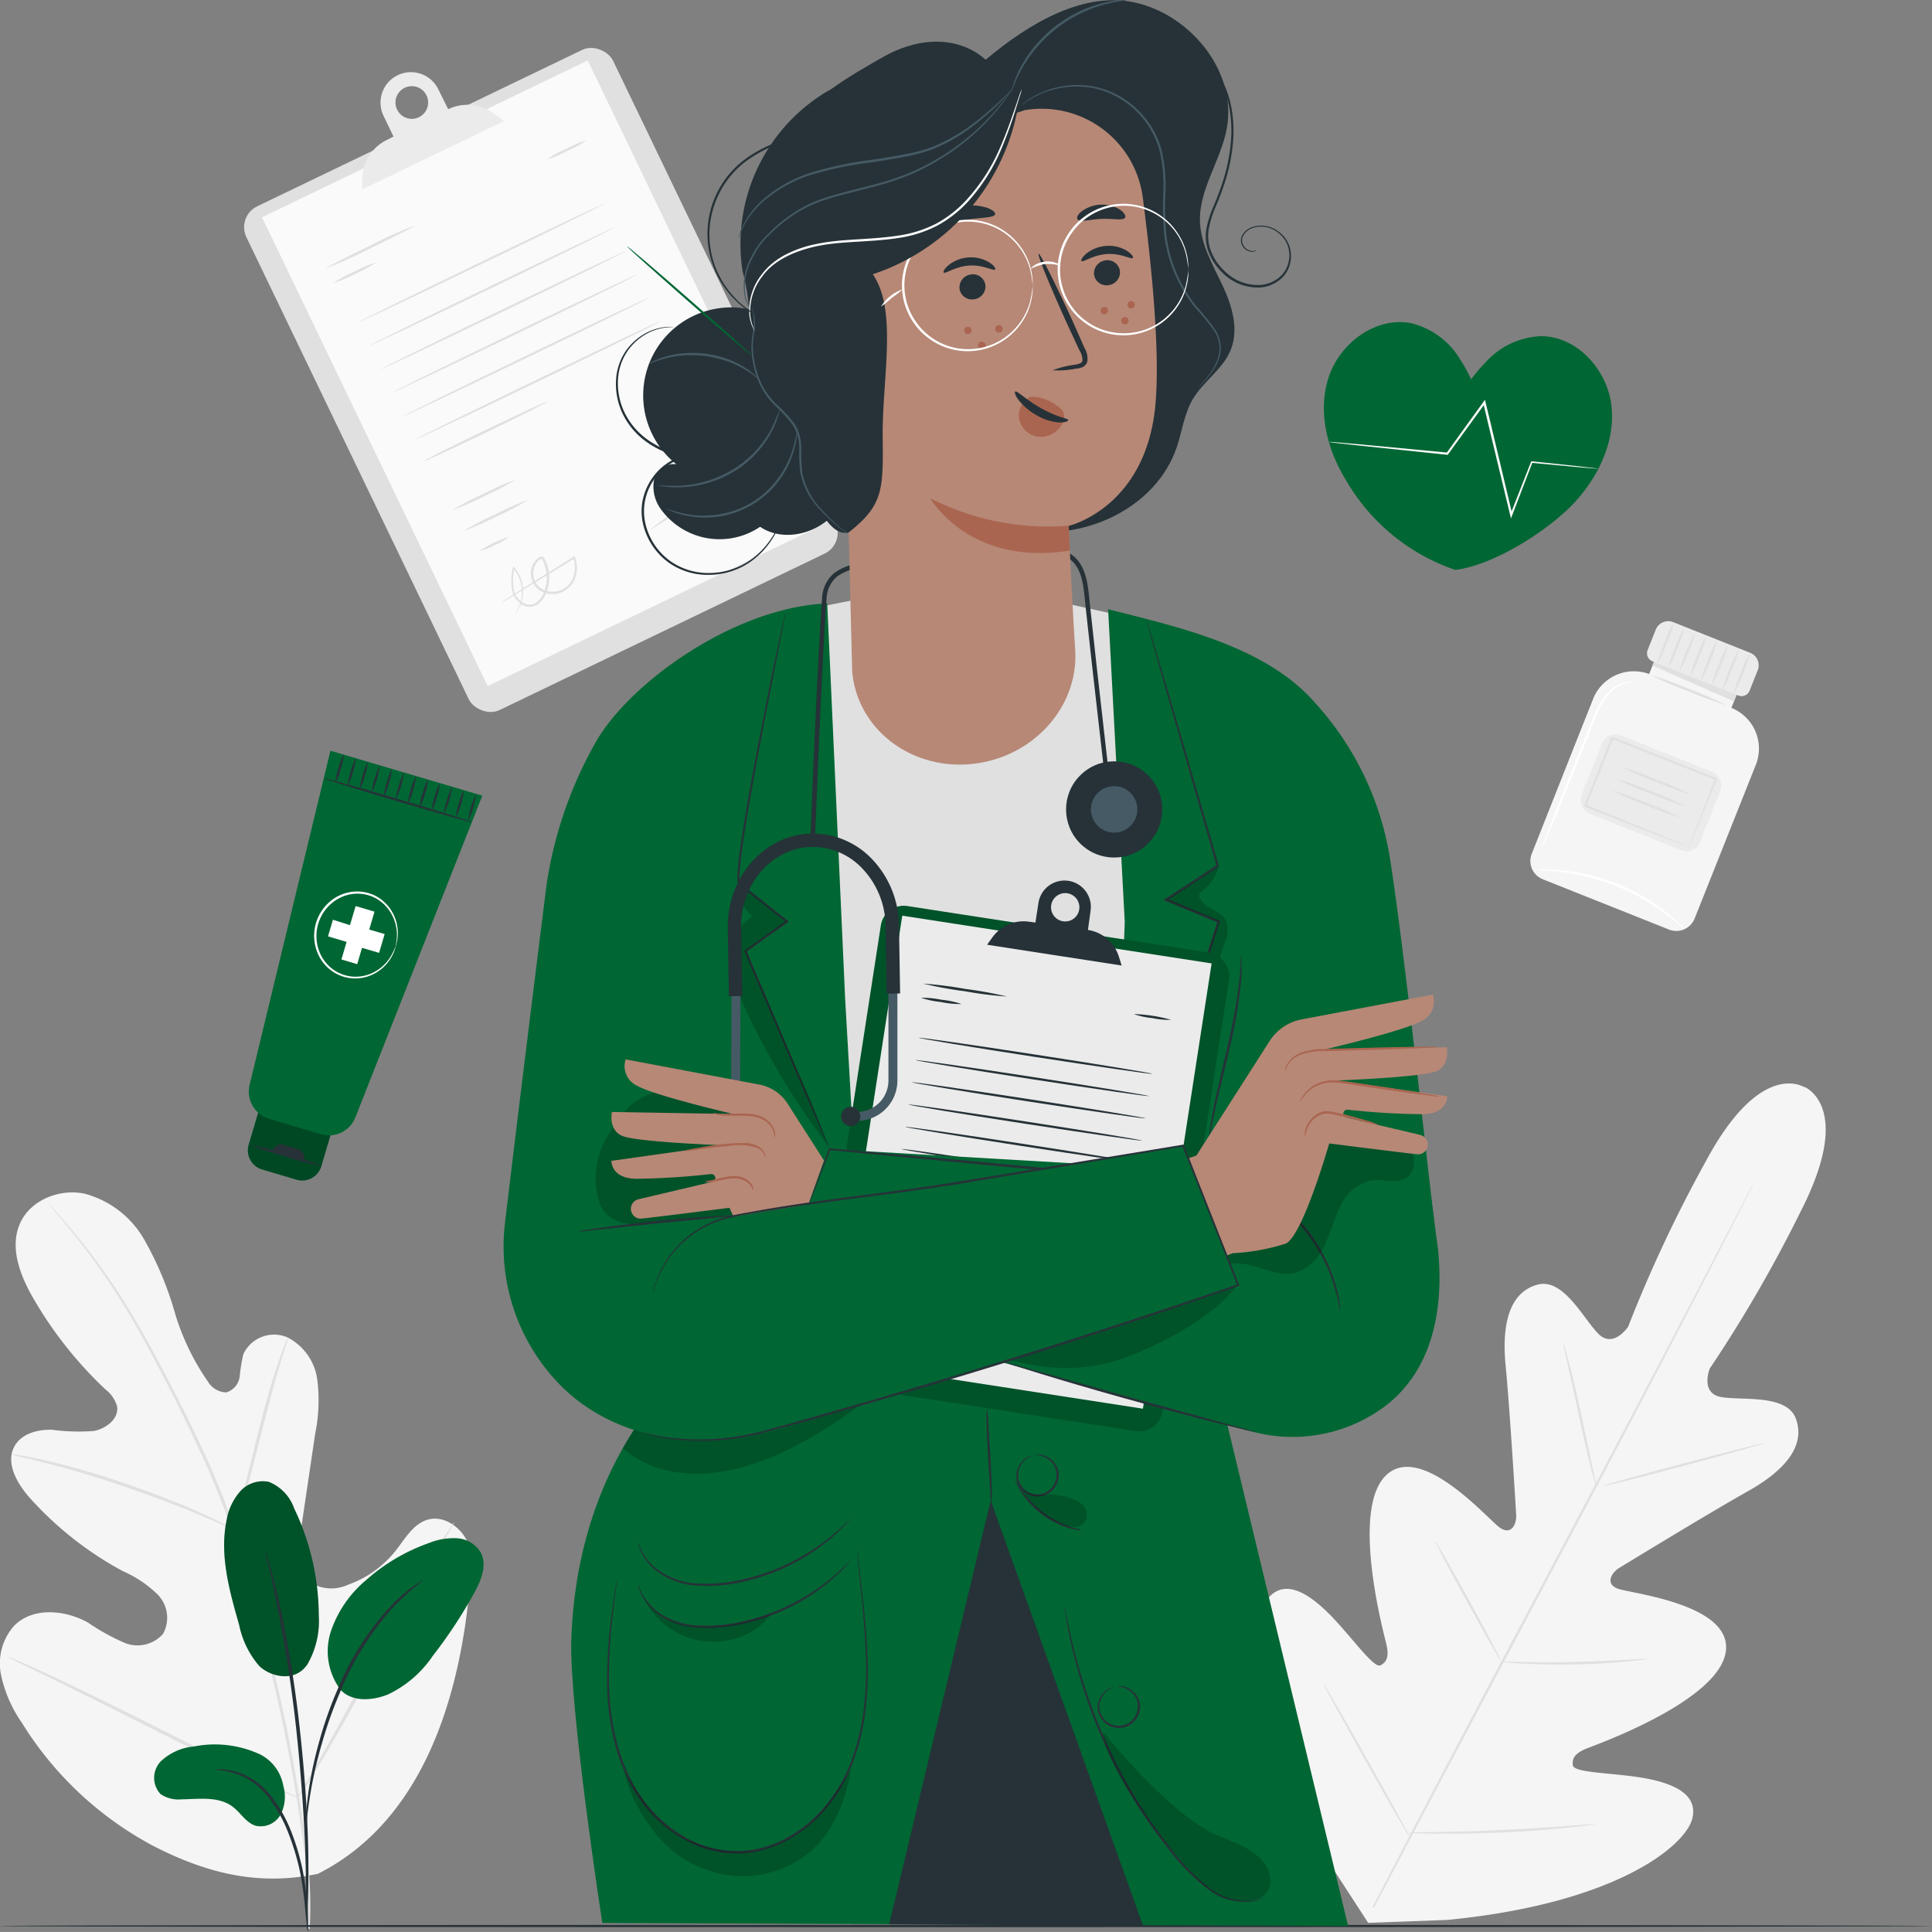<svg xmlns="http://www.w3.org/2000/svg" width="201.064" height="201.061" viewBox="0 0 201.064 201.061">
  <rect x="0" y="0" width="201.064" height="201.061" fill="#808080" stroke="none"/>
  <g id="Doctor-pana" transform="translate(-36.24 -40.309)">
    <g id="freepik--background-complete--inject-43" transform="translate(36.241 44.458)">
      <path id="Path_71" data-name="Path 71" d="M373.517,282.355s-4.531-3.122-10.336,7.747a143.478,143.478,0,0,0-8.055,17.164s-1.521,2.273-3.075.737-3.631-5.843-6.333-5.133c-2.8.742-3.78,3.831-3.337,8.4s1.045,14.648,1.1,15.558-.467,2.2-1.713,1.325-8.2-8.964-11.844-5.423-.313,16.1.028,17.476.056,1.96-.6,2.287-2.749-2.613-4.83-4.83-4.881-4.429-6.809-2.207S315,347.034,323.617,362.42l4.461,6.869,8.218-.3c17.556-1.7,24.789-7.691,25.512-10.542s-2.688-3.887-5.7-4.331-6.617-.467-6.725-1.209.21-1.288,1.535-1.8,13.533-4.942,14.364-9.954-9.8-6.127-11.2-6.631-.653-1.694.112-2.161,9.384-5.731,13.4-7.985,5.992-4.816,5-7.541c-.957-2.623-5.679-1.867-7.826-2.273s-1.148-2.945-1.148-2.945a142.782,142.782,0,0,0,9.492-16.408c5.609-10.976.322-12.936.322-12.936" transform="translate(-185.693 -173.329)" fill="#f5f5f5"/>
      <path id="Path_72" data-name="Path 72" d="M342.33,379.236c4.149-8.045,9.977-19.133,16.459-31.313s12.329-23.244,16.52-31.266l4.956-9.506,1.349-2.585.355-.672c.084-.149.131-.224.131-.224s-.033.084-.107.238-.191.387-.331.681c-.3.607-.747,1.479-1.307,2.6-1.139,2.263-2.8,5.525-4.886,9.543-4.149,8.045-9.977,19.11-16.454,31.308s-12.334,23.254-16.524,31.266" transform="translate(-199.492 -184.919)" fill="#e0e0e0"/>
      <path id="Path_73" data-name="Path 73" d="M384.88,340a2.691,2.691,0,0,1,.2.56c.112.364.257.9.434,1.554.345,1.316.775,3.145,1.213,5.175s.812,3.808,1.106,5.194c.135.625.252,1.148.345,1.573a2.717,2.717,0,0,1,.1.583,2.5,2.5,0,0,1-.2-.56c-.112-.364-.257-.9-.425-1.554-.331-1.321-.737-3.155-1.176-5.185s-.84-3.8-1.143-5.185c-.14-.625-.257-1.148-.35-1.573A2.389,2.389,0,0,1,384.88,340Z" transform="translate(-222.185 -204.296)" fill="#e0e0e0"/>
      <path id="Path_74" data-name="Path 74" d="M393.76,366.594c0-.065,3.733-1.12,8.339-2.333s8.4-2.179,8.4-2.114-3.733,1.125-8.339,2.357S393.779,366.664,393.76,366.594Z" transform="translate(-226.921 -216.105)" fill="#e0e0e0"/>
      <path id="Path_75" data-name="Path 75" d="M370.64,410.531a2.517,2.517,0,0,1,.6,0l1.647.037c1.4.028,3.3.061,5.418,0s4.027-.135,5.413-.219l1.638-.1a2.765,2.765,0,0,1,.607,0,2.619,2.619,0,0,1-.6.107c-.383.047-.933.112-1.633.177-1.4.126-3.3.257-5.423.294s-4.046-.023-5.432-.1c-.7-.042-1.255-.079-1.643-.117a2.639,2.639,0,0,1-.6-.084Z" transform="translate(-214.591 -241.754)" fill="#e0e0e0"/>
      <path id="Path_76" data-name="Path 76" d="M356.29,384a2.292,2.292,0,0,1,.313.467l.765,1.311c.639,1.115,1.507,2.66,2.45,4.377s1.783,3.267,2.38,4.41c.275.532.509.98.7,1.349a2.164,2.164,0,0,1,.224.513,2.609,2.609,0,0,1-.308-.467l-.77-1.311c-.635-1.111-1.5-2.66-2.445-4.373s-1.783-3.267-2.385-4.41c-.271-.532-.5-.985-.7-1.353A2.619,2.619,0,0,1,356.29,384Z" transform="translate(-206.937 -227.763)" fill="#e0e0e0"/>
      <path id="Path_77" data-name="Path 77" d="M331.48,416a3.979,3.979,0,0,1,.392.6c.257.439.593,1,.989,1.675.826,1.423,1.951,3.4,3.183,5.6s2.333,4.177,3.113,5.6c.373.691.681,1.269.933,1.713a3.845,3.845,0,0,1,.308.649,3.985,3.985,0,0,1-.392-.6l-1-1.7c-.826-1.4-1.951-3.393-3.183-5.6s-2.333-4.172-3.113-5.6c-.373-.691-.681-1.269-.933-1.717A3.726,3.726,0,0,1,331.48,416Z" transform="translate(-193.705 -244.829)" fill="#e0e0e0"/>
      <path id="Path_78" data-name="Path 78" d="M350.33,447.984a4,4,0,0,1,.765-.037l2.086-.028c1.759-.028,4.2-.07,6.874-.2s5.11-.294,6.865-.429L369,447.13a3.956,3.956,0,0,1,.765-.028,4.875,4.875,0,0,1-.751.126c-.49.065-1.2.154-2.077.243-1.75.182-4.2.387-6.869.5s-5.133.145-6.883.121c-.882,0-1.591-.028-2.086-.051A4.453,4.453,0,0,1,350.33,447.984Z" transform="translate(-203.758 -261.413)" fill="#e0e0e0"/>
      <rect id="Rectangle_25" data-name="Rectangle 25" width="42.349" height="58.178" rx="2.41" transform="translate(24.597 18.365) rotate(-25.7)" fill="#e0e0e0"/>
      <rect id="Rectangle_26" data-name="Rectangle 26" width="37.622" height="54.151" transform="translate(27.267 18.461) rotate(-25.7)" fill="#fafafa"/>
      <path id="Path_79" data-name="Path 79" d="M130.78,60.756a4.6,4.6,0,0,0-4.821-.5l-1.027-2.063a3.164,3.164,0,0,0-4.228-1.479h0a3.169,3.169,0,0,0-1.479,4.223l1.041,2.165-.723.364A4.606,4.606,0,0,0,117,67.523V68.6l14.76-7.1Zm-7.877.336a1.7,1.7,0,1,1,.872-.973A1.708,1.708,0,0,1,122.9,61.092Z" transform="translate(-79.314 -53.038)" fill="#ebebeb"/>
      <path id="Path_80" data-name="Path 80" d="M118.206,90.6c.028.061-2,1.1-4.541,2.333a47.248,47.248,0,0,1-4.667,2.1c-.047-.061,2-1.1,4.541-2.333A49.6,49.6,0,0,1,118.206,90.6Z" transform="translate(-75.046 -71.277)" fill="#e0e0e0"/>
      <path id="Path_81" data-name="Path 81" d="M115.063,98.83a12.633,12.633,0,0,1-2.165,1.176,12.456,12.456,0,0,1-2.268.957,13.024,13.024,0,0,1,2.165-1.176A12.456,12.456,0,0,1,115.063,98.83Z" transform="translate(-75.917 -75.67)" fill="#e0e0e0"/>
      <path id="Path_82" data-name="Path 82" d="M141.622,85.809c.028.061-5.675,2.87-12.74,6.267s-12.814,6.109-12.842,6.067,5.675-2.865,12.74-6.267S141.594,85.748,141.622,85.809Z" transform="translate(-78.802 -68.724)" fill="#e0e0e0"/>
      <path id="Path_83" data-name="Path 83" d="M144.132,91c.033.061-5.675,2.865-12.735,6.267s-12.814,6.109-12.847,6.067,5.675-2.865,12.74-6.267S144.1,90.957,144.132,91Z" transform="translate(-80.141 -71.493)" fill="#e0e0e0"/>
      <path id="Path_84" data-name="Path 84" d="M146.652,96.269c.028.061-5.675,2.865-12.74,6.267S121.1,108.645,121.07,108.6s5.675-2.865,12.74-6.267S146.624,96.208,146.652,96.269Z" transform="translate(-81.485 -74.303)" fill="#e0e0e0"/>
      <path id="Path_85" data-name="Path 85" d="M149.172,101.5c.028.061-5.675,2.865-12.74,6.263s-12.814,6.109-12.842,6.067,5.67-2.865,12.74-6.267S149.139,101.438,149.172,101.5Z" transform="translate(-82.829 -77.093)" fill="#e0e0e0"/>
      <path id="Path_86" data-name="Path 86" d="M151.682,106.719c.033.061-5.675,2.87-12.735,6.267s-12.814,6.109-12.847,6.067,5.675-2.865,12.74-6.267S151.654,106.658,151.682,106.719Z" transform="translate(-84.167 -79.877)" fill="#e0e0e0"/>
      <path id="Path_87" data-name="Path 87" d="M154.2,112c.028.061-5.675,2.865-12.74,6.267s-12.814,6.109-12.842,6.067,5.675-2.865,12.74-6.267S154.174,111.914,154.2,112Z" transform="translate(-85.511 -82.692)" fill="#e0e0e0"/>
      <path id="Path_88" data-name="Path 88" d="M143.665,129.86a2.554,2.554,0,0,1-.467.285l-1.372.714c-1.148.574-2.739,1.358-4.5,2.207s-3.374,1.605-4.541,2.147l-1.4.625a2.705,2.705,0,0,1-.523.2,2.361,2.361,0,0,1,.467-.285l1.353-.7c1.148-.574,2.744-1.358,4.508-2.207s3.369-1.605,4.536-2.147l1.4-.621A2.37,2.37,0,0,1,143.665,129.86Z" transform="translate(-86.706 -92.219)" fill="#e0e0e0"/>
      <path id="Path_89" data-name="Path 89" d="M162.291,71.62a10.771,10.771,0,0,1-2.021,1.111,10.99,10.99,0,0,1-2.1.877,10.77,10.77,0,0,1,2-1.1A10.634,10.634,0,0,1,162.291,71.62Z" transform="translate(-101.272 -61.158)" fill="#e0e0e0"/>
      <path id="Path_90" data-name="Path 90" d="M143.725,147.25a27.88,27.88,0,0,1-3.267,1.708,28.063,28.063,0,0,1-3.379,1.489,28.2,28.2,0,0,1,3.267-1.708,28.2,28.2,0,0,1,3.379-1.489Z" transform="translate(-90.024 -101.494)" fill="#e0e0e0"/>
      <path id="Path_91" data-name="Path 91" d="M146.363,151.76a28.864,28.864,0,0,1-3.323,1.736,28.676,28.676,0,0,1-3.43,1.517,28.761,28.761,0,0,1,3.323-1.736,30.615,30.615,0,0,1,3.43-1.517Z" transform="translate(-91.373 -103.899)" fill="#e0e0e0"/>
      <path id="Path_92" data-name="Path 92" d="M188.6,126.66a6.6,6.6,0,0,1-1.554.882,6.73,6.73,0,0,1-1.657.663,13.164,13.164,0,0,1,3.211-1.545Z" transform="translate(-115.789 -90.513)" fill="#e0e0e0"/>
      <path id="Path_93" data-name="Path 93" d="M190.9,130.82a6.8,6.8,0,0,1-1.554.882,6.65,6.65,0,0,1-1.661.663,6.6,6.6,0,0,1,1.554-.882A6.44,6.44,0,0,1,190.9,130.82Z" transform="translate(-117.011 -92.731)" fill="#e0e0e0"/>
      <path id="Path_94" data-name="Path 94" d="M146.293,160a6.252,6.252,0,0,1-1.5.854,6.594,6.594,0,0,1-1.605.639,12,12,0,0,1,3.1-1.493Z" transform="translate(-93.282 -108.294)" fill="#e0e0e0"/>
      <path id="Path_95" data-name="Path 95" d="M194.533,135.69a6.921,6.921,0,0,1-2.333,1.115A6.921,6.921,0,0,1,194.533,135.69Z" transform="translate(-119.421 -95.329)" fill="#e0e0e0"/>
      <path id="Path_96" data-name="Path 96" d="M148.17,169.127a1.441,1.441,0,0,1,.131-.1l.392-.261,1.507-.971,5.418-3.4.107-.07.047.117a3.075,3.075,0,0,1,.056,2.058,2.506,2.506,0,0,1-3.8,1.358,2.17,2.17,0,0,1-.77-2.273,1.909,1.909,0,0,1,.467-.849,1.212,1.212,0,0,1,.177-.168.934.934,0,0,1,.21-.145.341.341,0,0,1,.327,0,.508.508,0,0,1,.182.215,4.009,4.009,0,0,1,.467,1.727,4.1,4.1,0,0,1-.266,1.7,2.6,2.6,0,0,1-1,1.33,1.489,1.489,0,0,1-1.577-.033,2.245,2.245,0,0,1-.933-1.171,5.455,5.455,0,0,1,0-2.637l.028-.177.121.135a3.659,3.659,0,0,1,.887,2.011,3.887,3.887,0,0,1-.154,1.657,3.514,3.514,0,0,1-.467.933,2.179,2.179,0,0,1-.173.21c-.042.047-.061.07-.065.065a4.274,4.274,0,0,0,.616-1.241,3.827,3.827,0,0,0,.112-1.61,3.547,3.547,0,0,0-.877-1.913l.145-.047a5.33,5.33,0,0,0,0,2.543,2.039,2.039,0,0,0,.854,1.05,1.26,1.26,0,0,0,1.349.028,2.4,2.4,0,0,0,.905-1.223,3.971,3.971,0,0,0-.205-3.229.378.378,0,0,0-.093-.112.1.1,0,0,0-.1,0,1.148,1.148,0,0,0-.3.252,1.7,1.7,0,0,0-.392.742,1.941,1.941,0,0,0,.677,2.021,2.277,2.277,0,0,0,3.449-1.232,2.87,2.87,0,0,0-.042-1.909l.154.051-5.465,3.341-1.54.933-.411.238A.56.56,0,0,1,148.17,169.127Z" transform="translate(-95.938 -110.604)" fill="#e0e0e0"/>
      <path id="Path_97" data-name="Path 97" d="M193.558,146.653a1.6,1.6,0,0,1-.075.439,1.867,1.867,0,0,1-.215.495,1.036,1.036,0,0,1-.583.443.7.7,0,0,1-.467,0,.933.933,0,0,1-.387-.3,8.865,8.865,0,0,1-.523-.887c-.35-.644-.742-1.353-1.157-2.119l.21-.047c-.037,1.069-.079,2.235-.121,3.458,0,.294-.023.579-.033.863v.467l-.21-.434c-.639-1.311-1.232-2.539-1.755-3.607h.2a12.264,12.264,0,0,0-.443,3.267,7.949,7.949,0,0,1,0,1.255,1.479,1.479,0,0,1-.065-.327,9.231,9.231,0,0,1-.079-.933,11.382,11.382,0,0,1,.364-3.309l.07-.271.121.252c.532,1.064,1.134,2.282,1.783,3.589l-.229.047c0-.285.023-.569.033-.863.051-1.223.1-2.389.14-3.458v-.42l.2.369c.411.77.789,1.489,1.129,2.133a9.37,9.37,0,0,0,.467.882.63.63,0,0,0,.677.285,1.2,1.2,0,0,0,.765-.831,3.521,3.521,0,0,1,.191-.434Z" transform="translate(-117.098 -99.894)" fill="#e0e0e0"/>
      <path id="Path_98" data-name="Path 98" d="M190.015,145.648a51.725,51.725,0,0,1-4.3,3.075c-2.431,1.643-4.4,2.926-4.438,2.87a52.075,52.075,0,0,1,4.3-3.071C188.009,146.885,189.969,145.6,190.015,145.648Z" transform="translate(-113.597 -100.639)" fill="#e0e0e0"/>
      <path id="Path_99" data-name="Path 99" d="M197.668,146.53a38.656,38.656,0,0,1-3.155,2.87,37.954,37.954,0,0,1-3.313,2.688,37.743,37.743,0,0,1,3.155-2.87A36.4,36.4,0,0,1,197.668,146.53Z" transform="translate(-118.888 -101.11)" fill="#e0e0e0"/>
      <path id="Path_100" data-name="Path 100" d="M384.076,190.628c-1.918,4.807-4.993,12.6-6.4,16.146a2.044,2.044,0,0,0,1.148,2.66l13.132,5.231a2.053,2.053,0,0,0,2.669-1.148l6.37-16a4.564,4.564,0,0,0-2.548-5.922h0l.933-2.333-8.6-3.425-.887,2.226h-.033a4.564,4.564,0,0,0-5.787,2.562Z" transform="translate(-218.264 -122.076)" fill="#f5f5f5"/>
      <path id="Path_101" data-name="Path 101" d="M405.185,186.44l-.425,1.073,8.479,3.729.546-1.377Z" transform="translate(-232.788 -122.396)" fill="#e0e0e0"/>
      <path id="Path_102" data-name="Path 102" d="M1.4,0h8.624a1.4,1.4,0,0,1,1.4,1.4V3.687a.9.9,0,0,1-.9.9H.9a.9.9,0,0,1-.9-.9V1.4A1.4,1.4,0,0,1,1.4,0Z" transform="matrix(0.929, 0.37, -0.37, 0.929, 172.831, 60.079)" fill="#ebebeb"/>
      <path id="Path_103" data-name="Path 103" d="M405.87,183.411a10.546,10.546,0,0,1,.733-2.17,11.03,11.03,0,0,1,.957-2.081,10.55,10.55,0,0,1-.733,2.17,11.032,11.032,0,0,1-.957,2.081Z" transform="translate(-233.38 -118.513)" fill="#e0e0e0"/>
      <path id="Path_104" data-name="Path 104" d="M408.29,184.381a10.736,10.736,0,0,1,.737-2.17,11.031,11.031,0,0,1,.957-2.081,11.12,11.12,0,0,1-.733,2.17A10.736,10.736,0,0,1,408.29,184.381Z" transform="translate(-234.671 -119.03)" fill="#e0e0e0"/>
      <path id="Path_105" data-name="Path 105" d="M410.72,185.347a21.22,21.22,0,0,1,1.694-4.247,11.117,11.117,0,0,1-.733,2.17,10.416,10.416,0,0,1-.961,2.077Z" transform="translate(-235.967 -119.548)" fill="#e0e0e0"/>
      <path id="Path_106" data-name="Path 106" d="M413.15,186.311a11.01,11.01,0,0,1,.733-2.17,10.729,10.729,0,0,1,.961-2.081,10.9,10.9,0,0,1-.733,2.17,11.2,11.2,0,0,1-.961,2.081Z" transform="translate(-237.263 -120.06)" fill="#e0e0e0"/>
      <path id="Path_107" data-name="Path 107" d="M415.58,187.281a10.9,10.9,0,0,1,.733-2.17,10.546,10.546,0,0,1,.961-2.081,10.959,10.959,0,0,1-.737,2.17,11.2,11.2,0,0,1-.957,2.081Z" transform="translate(-238.559 -120.577)" fill="#e0e0e0"/>
      <path id="Path_108" data-name="Path 108" d="M418,188.247a10.738,10.738,0,0,1,.733-2.17,10.9,10.9,0,0,1,.957-2.077,10.73,10.73,0,0,1-.733,2.17,10.9,10.9,0,0,1-.957,2.077Z" transform="translate(-239.85 -121.094)" fill="#e0e0e0"/>
      <path id="Path_109" data-name="Path 109" d="M420.44,189.211a10.733,10.733,0,0,1,.733-2.17,11.2,11.2,0,0,1,.957-2.081,10.549,10.549,0,0,1-.733,2.17A11.032,11.032,0,0,1,420.44,189.211Z" transform="translate(-241.151 -121.606)" fill="#e0e0e0"/>
      <path id="Path_110" data-name="Path 110" d="M422.86,190.141a10.734,10.734,0,0,1,.737-2.17,11.031,11.031,0,0,1,.957-2.081,10.9,10.9,0,0,1-.733,2.17A10.54,10.54,0,0,1,422.86,190.141Z" transform="translate(-242.442 -122.102)" fill="#e0e0e0"/>
      <rect id="Rectangle_27" data-name="Rectangle 27" width="13.262" height="8.773" rx="1.48" transform="matrix(0.929, 0.37, -0.37, 0.929, 167.28, 71.832)" fill="#ebebeb"/>
      <path id="Path_111" data-name="Path 111" d="M400.395,216.107a1.3,1.3,0,0,1,.047-.14l.14-.383c.135-.35.317-.835.546-1.437l2-5.133.056.121-10.808-4.275.154-.07h0v.033l-.023.056-.047.117-.093.238-.187.467-.369.933c-.243.611-.467,1.213-.719,1.806l-1.372,3.407-.061-.145,7.728,3.141,2.226.933.593.252.21.1a1.3,1.3,0,0,1-.2-.061l-.583-.219-2.221-.854-7.84-3.061-.1-.042.042-.1c.429-1.087.882-2.226,1.349-3.411.238-.593.467-1.195.719-1.806.121-.308.243-.616.369-.933l.187-.467.093-.233.047-.117.023-.061v-.028h0l.159-.07,10.794,4.284.089.037-.033.089c-.882,2.147-1.6,3.911-2.114,5.166-.247.588-.443,1.059-.583,1.4-.065.145-.117.261-.154.359S400.4,216.112,400.395,216.107Z" transform="translate(-224.633 -132.113)" fill="#e0e0e0"/>
      <path id="Path_112" data-name="Path 112" d="M404.979,214.171a31.179,31.179,0,0,1-3.733-1.349,32.716,32.716,0,0,1-3.626-1.573,32.577,32.577,0,0,1,3.733,1.349,33.221,33.221,0,0,1,3.626,1.573Z" transform="translate(-228.98 -135.628)" fill="#e0e0e0"/>
      <path id="Path_113" data-name="Path 113" d="M403.915,216.846a32.945,32.945,0,0,1-3.733-1.349,30.9,30.9,0,0,1-3.621-1.577,32.936,32.936,0,0,1,3.733,1.349A30.89,30.89,0,0,1,403.915,216.846Z" transform="translate(-228.415 -137.052)" fill="#e0e0e0"/>
      <path id="Path_114" data-name="Path 114" d="M402.889,219.411a31.962,31.962,0,0,1-3.733-1.344,32.663,32.663,0,0,1-3.626-1.577,32.194,32.194,0,0,1,3.733,1.349,32.714,32.714,0,0,1,3.626,1.573Z" transform="translate(-227.865 -138.423)" fill="#e0e0e0"/>
      <path id="Path_115" data-name="Path 115" d="M412.2,193.957a36.594,36.594,0,0,1-4.051-1.479,39.409,39.409,0,0,1-3.962-1.708,37.769,37.769,0,0,1,4.051,1.479,39.4,39.4,0,0,1,3.962,1.708Z" transform="translate(-232.484 -124.705)" fill="#e0e0e0"/>
      <path id="Path_116" data-name="Path 116" d="M380.15,209.587a4.671,4.671,0,0,1,.257-.775c.2-.527.467-1.227.793-2.077.677-1.745,1.633-4.158,2.7-6.813.537-1.325,1.05-2.585,1.517-3.733a8.092,8.092,0,0,1,1.7-2.837,3.579,3.579,0,0,1,1.983-1.013,2.607,2.607,0,0,1,.611,0,.967.967,0,0,1,.21.047,5.424,5.424,0,0,0-.807.047,3.649,3.649,0,0,0-1.867,1.041,8.233,8.233,0,0,0-1.619,2.8l-1.493,3.733c-1.069,2.66-2.049,5.059-2.767,6.79-.35.835-.644,1.526-.863,2.049a5.992,5.992,0,0,1-.355.742Z" transform="translate(-219.663 -125.533)" fill="#fff"/>
      <path id="Path_117" data-name="Path 117" d="M394.3,240.395a3.732,3.732,0,0,1-.518-.42c-.159-.14-.355-.313-.593-.5s-.5-.415-.812-.635a23.224,23.224,0,0,0-2.221-1.47,24.241,24.241,0,0,0-2.935-1.428,25.2,25.2,0,0,0-3.117-.985,22.512,22.512,0,0,0-2.627-.467c-.378-.056-.723-.07-1.022-.093s-.56-.042-.775-.047a4.048,4.048,0,0,1-.663-.051,3.1,3.1,0,0,1,.663-.042,7.327,7.327,0,0,1,.779,0,6.379,6.379,0,0,1,1.036.061,19.6,19.6,0,0,1,2.66.411,23.11,23.11,0,0,1,3.155.971,22.7,22.7,0,0,1,2.959,1.461,20.878,20.878,0,0,1,2.217,1.531c.308.233.56.467.793.667s.42.378.569.532A3.446,3.446,0,0,1,394.3,240.395Z" transform="translate(-219.06 -147.894)" fill="#fff"/>
      <path id="Path_118" data-name="Path 118" d="M69.365,377.126c10.514-5.329,14.443-17.43,15.642-28.639.2-1.867.681-3.8.028-5.563s-2.562-3.169-4.34-2.618c-1.475.467-2.305,1.979-3.267,3.2a11,11,0,0,1-4.956,3.551,4.134,4.134,0,0,1-3.873-.2c-1.479-1.111-1.353-3.355-1.083-5.208l1.531-10.327a17.266,17.266,0,0,0,.219-5.577,5.806,5.806,0,0,0-3.057-4.4,3.519,3.519,0,0,0-4.643,1.727,17.069,17.069,0,0,0-.378,2.3,1.96,1.96,0,0,1-1.4,1.671,2.289,2.289,0,0,1-1.913-1.134,24.892,24.892,0,0,1-3.477-7.3,34.565,34.565,0,0,0-3.145-7.467A10.148,10.148,0,0,0,45,306.353c-2.641-.527-5.689.709-6.725,3.22s.1,5.381,1.461,7.728a41.738,41.738,0,0,0,7.467,9.422,3.445,3.445,0,0,1,1.218,1.75c.229,1.293-1.115,2.333-2.394,2.585a21.274,21.274,0,0,1-4.387-.126c-1.465-.037-3.122.383-3.864,1.671-1.027,1.783.275,3.995,1.647,5.511a35.859,35.859,0,0,0,9.613,7.537,12.037,12.037,0,0,1,3.626,2.441,3.46,3.46,0,0,1,.546,4.083,3.54,3.54,0,0,1-4,.933,22.958,22.958,0,0,1-3.841-2.128c-2.413-1.321-5.721-1.61-7.663.359a5.905,5.905,0,0,0-1.358,5.091A13.63,13.63,0,0,0,38.5,361.4a35.9,35.9,0,0,0,13.687,12.838c5.614,2.884,11,4.2,17.178,2.9" transform="translate(-36.243 -186.286)" fill="#f5f5f5"/>
      <path id="Path_119" data-name="Path 119" d="M74.258,384.223c.224-4.475-.149-7.294-1-13.155a168.467,168.467,0,0,0-4.055-18.8q-.672-2.464-1.316-4.872c-.439-1.6-.868-3.183-1.4-4.7A85.125,85.125,0,0,0,63,334.1c-1.241-2.679-2.515-5.171-3.733-7.5s-2.389-4.466-3.537-6.375a66.655,66.655,0,0,0-6.1-8.6c-.793-.957-1.437-1.675-1.867-2.156l-.5-.546a1.345,1.345,0,0,0-.182-.177,1.325,1.325,0,0,0,.154.2l.467.569c.425.495,1.05,1.232,1.829,2.2a70.265,70.265,0,0,1,5.992,8.633c1.134,1.913,2.291,4.06,3.491,6.384s2.459,4.825,3.687,7.5a83.21,83.21,0,0,1,3.477,8.563c.513,1.517.933,3.089,1.4,4.667s.868,3.229,1.311,4.872A170.74,170.74,0,0,1,72.966,371.1c.868,5.838,1.265,8.633,1.073,13.094" transform="translate(-42.023 -187.629)" fill="#e0e0e0"/>
      <path id="Path_120" data-name="Path 120" d="M88.48,358.582a3.8,3.8,0,0,0,.294-.765c.168-.5.392-1.227.653-2.133.523-1.806,1.157-4.326,1.867-7.1s1.363-5.287,1.913-7.079c.271-.9.5-1.624.663-2.123a3.56,3.56,0,0,0,.219-.789,3.6,3.6,0,0,0-.345.742c-.2.467-.467,1.2-.765,2.1-.611,1.778-1.325,4.284-2.016,7.065l-1.773,7.131c-.215.854-.4,1.577-.546,2.156A3.734,3.734,0,0,0,88.48,358.582Z" transform="translate(-64.103 -203.544)" fill="#e0e0e0"/>
      <path id="Path_121" data-name="Path 121" d="M38.81,364.67a5.824,5.824,0,0,0,.933.247c.607.14,1.479.341,2.553.621,2.147.541,5.087,1.4,8.288,2.487s6.067,2.2,8.1,3.066c1.027.425,1.867.789,2.413,1.041a5.391,5.391,0,0,0,.9.359,5.285,5.285,0,0,0-.84-.467c-.551-.285-1.358-.686-2.371-1.143-2.025-.933-4.877-2.072-8.087-3.169a82.716,82.716,0,0,0-8.339-2.422c-1.083-.252-1.969-.415-2.581-.518A5.32,5.32,0,0,0,38.81,364.67Z" transform="translate(-37.612 -217.453)" fill="#e0e0e0"/>
      <path id="Path_122" data-name="Path 122" d="M102.67,408.459a3.063,3.063,0,0,0,.205-.271l.532-.8c.467-.7,1.087-1.731,1.867-3.01,1.535-2.567,3.547-6.174,5.707-10.187s4.139-7.639,5.6-10.234l1.759-3.066.467-.835a1.4,1.4,0,0,0,.145-.3,2.481,2.481,0,0,0-.205.266l-.523.784c-.467.7-1.092,1.731-1.867,3.015-1.535,2.562-3.547,6.174-5.707,10.187s-4.135,7.634-5.6,10.229c-.728,1.26-1.321,2.3-1.764,3.066-.187.336-.345.611-.467.835A1.282,1.282,0,0,0,102.67,408.459Z" transform="translate(-71.671 -225.496)" fill="#e0e0e0"/>
      <path id="Path_123" data-name="Path 123" d="M38,409.81a1.093,1.093,0,0,0,.3.177l.873.439L42.405,412c2.73,1.33,6.477,3.215,10.617,5.3s7.933,3.943,10.668,5.217c1.4.639,2.5,1.143,3.267,1.479l.91.364a1.338,1.338,0,0,0,.322.112,1.279,1.279,0,0,0-.294-.177l-.877-.434-3.229-1.582c-2.73-1.33-6.477-3.215-10.616-5.3s-7.919-3.925-10.677-5.217c-1.4-.639-2.5-1.143-3.267-1.479l-.9-.378a1.331,1.331,0,0,0-.327-.1Z" transform="translate(-37.18 -241.528)" fill="#e0e0e0"/>
    </g>
    <g id="freepik--Floor--inject-43" transform="translate(36.24 240.628)">
      <path id="Path_124" data-name="Path 124" d="M237.3,469.691c0,.065-45.014.121-100.528.121s-100.537-.042-100.537-.121,45-.121,100.537-.121S237.3,469.626,237.3,469.691Z" transform="translate(-36.24 -469.57)" fill="#263238"/>
    </g>
    <g id="freepik--Character--inject-43" transform="translate(88.653 40.309)">
      <path id="Path_125" data-name="Path 125" d="M177.636,334.656s-13.272,9.016-14,30.062c-.243,7.061,3.225,29.54,3.225,29.54l77.619.313-14.518-60.25-24.42-5.6Z" transform="translate(-156.592 -194.13)" fill="#063"/>
      <path id="Path_126" data-name="Path 126" d="M245.1,374.92,234.53,419.033l26.432.177Z" transform="translate(-194.409 -218.771)" fill="#263238"/>
      <path id="Path_127" data-name="Path 127" d="M256.275,354.45a9.474,9.474,0,0,1,.14,1.442c.061.971.135,2.165.219,3.491s.131,2.6.149,3.491a8.288,8.288,0,0,1-.033,1.451,9.475,9.475,0,0,1-.14-1.442c-.061-.966-.135-2.165-.219-3.486s-.131-2.6-.145-3.5A8.068,8.068,0,0,1,256.275,354.45Z" transform="translate(-205.981 -207.853)" fill="#263238"/>
      <path id="Path_128" data-name="Path 128" d="M264.611,364.78c0,.023-.173.061-.467.224a2.249,2.249,0,0,0-.882.98,1.9,1.9,0,0,0,.093,1.867,1.979,1.979,0,0,0,3.649-.583,1.89,1.89,0,0,0-.467-1.792,2.24,2.24,0,0,0-1.143-.658c-.308-.07-.467-.051-.495-.075s.047,0,.131-.028a1.355,1.355,0,0,1,.383,0,2.2,2.2,0,0,1,1.246.63,2.236,2.236,0,0,1,.532.831,2.035,2.035,0,0,1,.051,1.139,2.2,2.2,0,0,1-4.06.644,2.034,2.034,0,0,1-.3-1.1,2.239,2.239,0,0,1,.247-.933,2.207,2.207,0,0,1,.989-.989,1.329,1.329,0,0,1,.359-.126C264.564,364.775,264.606,364.771,264.611,364.78Z" transform="translate(-209.529 -213.321)" fill="#263238"/>
      <path id="Path_129" data-name="Path 129" d="M282.751,416.392a4.342,4.342,0,0,0-.467.224,2.245,2.245,0,0,0-.877.98,1.9,1.9,0,0,0,.093,1.867,1.979,1.979,0,0,0,3.649-.583,1.9,1.9,0,0,0-.467-1.792,2.23,2.23,0,0,0-1.139-.658c-.313-.07-.495-.051-.495-.075a.327.327,0,0,1,.131-.028,1.518,1.518,0,0,1,.378,0,2.207,2.207,0,0,1,1.251.635,2.169,2.169,0,0,1,.527.826,1.955,1.955,0,0,1,.051,1.139,2.189,2.189,0,0,1-4.055.644,1.954,1.954,0,0,1-.3-1.1,2.174,2.174,0,0,1,.247-.933,2.207,2.207,0,0,1,.989-.989,1.446,1.446,0,0,1,.359-.126A.466.466,0,0,1,282.751,416.392Z" transform="translate(-219.209 -240.848)" fill="#263238"/>
      <path id="Path_130" data-name="Path 130" d="M200.64,379a1.265,1.265,0,0,1-.168.205c-.112.131-.28.322-.509.56a20.993,20.993,0,0,1-2.091,1.867,21.563,21.563,0,0,1-8.307,3.906,16.5,16.5,0,0,1-5.063.411,7.667,7.667,0,0,1-3.892-1.4,5.727,5.727,0,0,1-1.787-2.151,4.859,4.859,0,0,1-.252-.719.934.934,0,0,1-.042-.261,9.907,9.907,0,0,0,.383.933,5.787,5.787,0,0,0,1.8,2.049,7.663,7.663,0,0,0,3.808,1.33,16.867,16.867,0,0,0,4.993-.429,22.129,22.129,0,0,0,8.255-3.808,24.784,24.784,0,0,0,2.123-1.787l.546-.527A1.078,1.078,0,0,1,200.64,379Z" transform="translate(-164.542 -220.947)" fill="#263238"/>
      <path id="Path_131" data-name="Path 131" d="M200.64,388.36a1.267,1.267,0,0,1-.168.205c-.112.131-.28.327-.509.565a21,21,0,0,1-10.4,5.763,16.511,16.511,0,0,1-5.063.415,7.709,7.709,0,0,1-3.892-1.4,5.684,5.684,0,0,1-1.787-2.147,4.7,4.7,0,0,1-.252-.723.9.9,0,0,1-.042-.261,9.9,9.9,0,0,0,.383.933,5.8,5.8,0,0,0,1.8,2.053,7.662,7.662,0,0,0,3.808,1.325,16.71,16.71,0,0,0,4.993-.429,22.2,22.2,0,0,0,8.255-3.8,24.677,24.677,0,0,0,2.123-1.792l.546-.527A1.143,1.143,0,0,1,200.64,388.36Z" transform="translate(-164.542 -225.939)" fill="#263238"/>
      <path id="Path_132" data-name="Path 132" d="M197.64,385.53a1,1,0,0,1,.033.187c0,.135.033.322.061.555.056.5.135,1.223.233,2.142.2,1.867.569,4.541.737,7.887a37.126,37.126,0,0,1-.117,5.474,23.576,23.576,0,0,1-1.4,6.127,15.82,15.82,0,0,1-3.775,5.81,13.93,13.93,0,0,1-2.968,2.193,11.961,11.961,0,0,1-3.584,1.265,10.934,10.934,0,0,1-7.257-1.344,14.1,14.1,0,0,1-5.007-4.8,18.933,18.933,0,0,1-2.333-5.829,27.065,27.065,0,0,1-.644-5.451,53.2,53.2,0,0,1,.56-7.9c.135-.933.238-1.633.308-2.133.037-.233.07-.415.089-.555a1.115,1.115,0,0,1,.042-.187.98.98,0,0,1,0,.191c0,.14-.037.322-.065.555-.061.5-.149,1.223-.266,2.137a55.963,55.963,0,0,0-.467,7.887,27.114,27.114,0,0,0,.663,5.4,18.868,18.868,0,0,0,2.333,5.749,13.851,13.851,0,0,0,4.914,4.723,10.687,10.687,0,0,0,7.1,1.311,11.514,11.514,0,0,0,3.509-1.237,13.7,13.7,0,0,0,2.921-2.151,15.614,15.614,0,0,0,3.733-5.717,23.48,23.48,0,0,0,1.4-6.067,36.954,36.954,0,0,0,.145-5.446c-.145-3.337-.467-6.025-.658-7.887-.093-.933-.154-1.657-.191-2.147,0-.233-.028-.42-.037-.56S197.64,385.53,197.64,385.53Z" transform="translate(-160.856 -224.429)" fill="#263238"/>
      <g id="Group_56" data-name="Group 56" transform="translate(12.485 184.214)" opacity="0.2">
        <path id="Path_133" data-name="Path 133" d="M175.324,435.06a15.577,15.577,0,0,0,2.772,5.857,11.746,11.746,0,0,0,6.043,4.583,10.943,10.943,0,0,0,10.491-1.867c2.851-2.385,3.859-6.067,4.354-8.563-1.241,1.671-2.562,4.046-4.125,5.423a12.291,12.291,0,0,1-5.693,2.94,12.927,12.927,0,0,1-8.531-1.895c-2.394-1.521-3.841-4.247-5.325-6.473" transform="translate(-175.31 -435.06)"/>
      </g>
      <g id="Group_57" data-name="Group 57" transform="translate(14.497 166.112)" opacity="0.2">
        <path id="Path_134" data-name="Path 134" d="M179.62,396.27a8.017,8.017,0,0,0,5.875,4.606c2.525.467,5.8-.331,7.373-2.7-5.553,1.951-11.074,2-13.248-1.9" transform="translate(-179.62 -396.27)"/>
      </g>
      <path id="Path_135" data-name="Path 135" d="M269.533,375.562a1.063,1.063,0,0,1-.359,0,6.024,6.024,0,0,1-.933-.205,8.918,8.918,0,0,1-5.017-3.808,6.825,6.825,0,0,1-.467-.859c-.089-.215-.131-.331-.112-.341s.252.439.709,1.106a10.3,10.3,0,0,0,2.165,2.263,10.148,10.148,0,0,0,2.763,1.475C269.043,375.432,269.538,375.52,269.533,375.562Z" transform="translate(-209.402 -216.333)" fill="#263238"/>
      <g id="Group_58" data-name="Group 58" transform="translate(53.673 154.32)" opacity="0.2">
        <path id="Path_136" data-name="Path 136" d="M263.57,371a7.652,7.652,0,0,0,4.667,4.41,2.843,2.843,0,0,0,1.181.173,1.372,1.372,0,0,0,1.017-.565,1.523,1.523,0,0,0-.541-1.941,5.422,5.422,0,0,0-2.081-.742c-1.489-.345-2.833.406-4.065-.845" transform="translate(-263.57 -371)"/>
      </g>
      <g id="Group_59" data-name="Group 59" transform="translate(12.401 146.121)" opacity="0.2">
        <path id="Path_137" data-name="Path 137" d="M175.13,358.017c3.481,3.043,8.4,3.173,12.828,1.867s8.288-3.766,12.049-6.454c-4.1.817-7.6,2.688-11.741,3.3a25.435,25.435,0,0,1-11.951-.677" transform="translate(-175.13 -353.43)"/>
      </g>
      <path id="Path_138" data-name="Path 138" d="M294.43,428.838a.272.272,0,0,1-.089.051,2.384,2.384,0,0,1-.275.126,4.128,4.128,0,0,1-1.134.28,6.244,6.244,0,0,1-4.074-1.092,21.105,21.105,0,0,1-4.466-4.48,48.421,48.421,0,0,1-4.345-6.412,54.218,54.218,0,0,1-5.269-13.02c-.467-1.745-.737-3.173-.91-4.167-.075-.467-.135-.863-.182-1.143a3.58,3.58,0,0,1-.047-.4,2.127,2.127,0,0,1,.1.392l.224,1.134c.2.985.513,2.408.98,4.139a56.608,56.608,0,0,0,5.315,12.945,49.986,49.986,0,0,0,4.312,6.393,21.415,21.415,0,0,0,4.382,4.475,6.253,6.253,0,0,0,3.99,1.143A5.65,5.65,0,0,0,294.43,428.838Z" transform="translate(-215.268 -231.39)" fill="#263238"/>
      <g id="Group_60" data-name="Group 60" transform="translate(62.38 180.229)" opacity="0.2">
        <path id="Path_139" data-name="Path 139" d="M282.23,426.52s6.888,8.661,11.914,10.784c1.7.723,3.579,1.311,4.741,2.749a3.019,3.019,0,0,1,.723,2.436,1.345,1.345,0,0,1-.093.3c-.723,1.843-4.2,1.587-5.791.42-.7-.509-.285-.182-.845-.6C291.269,441.392,282.65,431.411,282.23,426.52Z" transform="translate(-282.23 -426.52)"/>
      </g>
      <path id="Path_140" data-name="Path 140" d="M208.569,175.023l4.4-.873,21.742.257,11.046,2.427,4.214,61.683L201.13,240.8Z" transform="translate(-176.596 -111.692)" fill="#e0e0e0"/>
      <path id="Path_141" data-name="Path 141" d="M284.051,236.756l1.041-28.056L283.36,176.17c6.869,1.769,16.263,3.733,21.466,9.665a31.382,31.382,0,0,1,7.933,16.7c1.437,9.333,3.332,27.183,4.517,37.169" transform="translate(-220.452 -112.769)" fill="#063"/>
      <path id="Path_142" data-name="Path 142" d="M219.06,231.467,185.3,236.95,184.1,216.1l-1.867-41.22c-9.8.4-20.953,8.5-24.3,14.807a42.972,42.972,0,0,0-4.9,14.387c-1.171,9.333-3.155,25.326-4.34,35.317a20.584,20.584,0,0,0,5.665,16.744h0c4.9,5.054,12.572,6.8,19.469,5.376l51.407-14.466Z" transform="translate(-148.555 -112.081)" fill="#063"/>
      <path id="Path_143" data-name="Path 143" d="M291.909,232.912a.464.464,0,0,1,.023-.117q.042-.126.1-.336c.1-.313.229-.747.4-1.3.364-1.148.882-2.8,1.526-4.844l5.3-16.538.07.145-5.474-2.263-.215-.089.191-.126,1.265-.831,4.13-2.7-.047.131c-2.1-7.289-3.948-13.72-5.278-18.344-.649-2.3-1.171-4.144-1.54-5.432-.168-.63-.3-1.12-.4-1.47q-.061-.229-.1-.378a.5.5,0,0,1-.028-.131.3.3,0,0,0,.047.121l.121.378c.107.345.257.831.443,1.456l1.61,5.409L299.4,203.98l.023.084-.075.051-4.125,2.7-1.265.826v-.215l5.469,2.273.1.042-.033.1c-2.156,6.622-4.037,12.385-5.381,16.515-.677,2.044-1.213,3.682-1.591,4.821-.187.551-.336.985-.439,1.293-.047.135-.089.243-.117.331A.548.548,0,0,1,291.909,232.912Z" transform="translate(-224.97 -113.9)" fill="#263238"/>
      <g id="Group_61" data-name="Group 61" transform="translate(66.571 90.182)" opacity="0.2">
        <path id="Path_144" data-name="Path 144" d="M299.045,233.56a4.854,4.854,0,0,1-1.7,2.553c-.644.369-.275.859.257,1.372.639.616,1.666.784,2.137,1.531a2.791,2.791,0,0,1-.037,2.385,173.127,173.127,0,0,1-8.493,21.765l7.835-23.879-5.465-2.254Z" transform="translate(-291.21 -233.56)"/>
      </g>
      <path id="Path_145" data-name="Path 145" d="M210.283,232.8a.411.411,0,0,1-.056-.1c-.033-.075-.079-.168-.131-.289l-.5-1.139c-.439-1.008-1.064-2.459-1.867-4.27l-6.3-14.756-.037-.084.079-.056,4.317-3.089v.177l-2.861-2.268-1.269-1-.63-.467-.154-.126a.535.535,0,0,1-.089-.079.377.377,0,0,1-.065-.131,1.754,1.754,0,0,1-.051-.425,24.091,24.091,0,0,1,.289-3.117c.285-2.021.621-3.962.933-5.81.663-3.691,1.321-7,1.867-9.8s1.036-5.026,1.367-6.575c.168-.765.3-1.363.4-1.787l.107-.467a.56.56,0,0,1,.047-.154.862.862,0,0,1-.023.163,4.071,4.071,0,0,1-.084.467q-.126.639-.35,1.792c-.308,1.568-.747,3.817-1.288,6.589s-1.176,6.1-1.829,9.8c-.322,1.843-.653,3.785-.933,5.8a24.064,24.064,0,0,0-.285,3.08,1.4,1.4,0,0,0,.042.355c0,.056.135.14.233.224l.625.495,1.265,1,2.856,2.263.126.1-.131.093-4.321,3.08.037-.145,6.258,14.774c.761,1.825,1.367,3.267,1.787,4.3.2.49.359.873.467,1.153l.112.3A.758.758,0,0,1,210.283,232.8Z" transform="translate(-176.35 -113.207)" fill="#263238"/>
      <rect id="Rectangle_28" data-name="Rectangle 28" width="36.67" height="50.371" rx="2.41" transform="translate(39.626 93.925) rotate(8.77)" fill="#063"/>
      <g id="Group_62" data-name="Group 62" transform="translate(31.945 93.925)" opacity="0.2">
        <rect id="Rectangle_29" data-name="Rectangle 29" width="36.67" height="50.371" rx="2.41" transform="translate(7.68 0) rotate(8.77)"/>
      </g>
      <rect id="Rectangle_30" data-name="Rectangle 30" width="32.577" height="46.89" transform="translate(41.485 95.295) rotate(8.77)" fill="#ebebeb"/>
      <path id="Path_146" data-name="Path 146" d="M270.066,244.543a4,4,0,0,0-3.2-2.721l.271-1.983a2.744,2.744,0,0,0-2.291-3.127h0A2.744,2.744,0,0,0,261.718,239l-.317,2.053-.691-.093a3.981,3.981,0,0,0-3.8,1.652l-.537.747,14,2.165Zm-5.787-3.621a1.475,1.475,0,1,1,1.68-1.232,1.475,1.475,0,0,1-1.68,1.232Z" transform="translate(-206.057 -145.042)" fill="#263238"/>
      <path id="Path_147" data-name="Path 147" d="M250.851,261.014a39.624,39.624,0,0,1-4.387-.551,41.125,41.125,0,0,1-4.345-.793,39.615,39.615,0,0,1,4.382.551A41.068,41.068,0,0,1,250.851,261.014Z" transform="translate(-198.457 -157.303)" fill="#263238"/>
      <path id="Path_148" data-name="Path 148" d="M245.839,263.468a9.041,9.041,0,0,1-2.123-.205,9.438,9.438,0,0,1-2.086-.443,9.685,9.685,0,0,1,2.123.205,9.442,9.442,0,0,1,2.086.443Z" transform="translate(-198.196 -158.982)" fill="#263238"/>
      <path id="Path_149" data-name="Path 149" d="M265.469,275.5c0,.065-5.46-.723-12.166-1.755s-12.133-1.932-12.133-2,5.455.719,12.166,1.755S265.478,275.428,265.469,275.5Z" transform="translate(-197.951 -163.742)" fill="#263238"/>
      <path id="Path_150" data-name="Path 150" d="M264.7,280.463c0,.065-5.455-.719-12.166-1.755s-12.133-1.927-12.133-1.993,5.455.719,12.166,1.755S264.708,280.4,264.7,280.463Z" transform="translate(-197.54 -166.392)" fill="#263238"/>
      <path id="Path_151" data-name="Path 151" d="M263.939,285.428c0,.065-5.46-.723-12.166-1.755s-12.133-1.932-12.133-2,5.46.719,12.17,1.755S263.948,285.358,263.939,285.428Z" transform="translate(-197.135 -169.038)" fill="#263238"/>
      <path id="Path_152" data-name="Path 152" d="M263.169,290.387c0,.065-5.455-.719-12.166-1.755s-12.133-1.927-12.133-2,5.455.723,12.166,1.759S263.2,290.322,263.169,290.387Z" transform="translate(-196.724 -171.682)" fill="#263238"/>
      <path id="Path_153" data-name="Path 153" d="M262.4,295.353c0,.07-5.455-.719-12.166-1.755s-12.133-1.927-12.133-1.993,5.455.719,12.166,1.755S262.413,295.288,262.4,295.353Z" transform="translate(-196.313 -174.334)" fill="#263238"/>
      <path id="Path_154" data-name="Path 154" d="M261.639,300.317c0,.065-5.46-.719-12.166-1.755s-12.133-1.927-12.133-2,5.455.719,12.166,1.755S261.648,300.252,261.639,300.317Z" transform="translate(-195.908 -176.979)" fill="#263238"/>
      <path id="Path_155" data-name="Path 155" d="M248.829,302.921a2.11,2.11,0,0,1-.467-.028c-.313-.033-.756-.089-1.307-.163-1.106-.149-2.627-.369-4.3-.625s-3.192-.509-4.289-.7c-.551-.093-.989-.177-1.3-.238a1.774,1.774,0,0,1-.467-.121,1.824,1.824,0,0,1,.467.028c.313.033.756.089,1.307.163,1.106.145,2.627.369,4.3.625s3.192.509,4.289.7c.551.093.989.177,1.3.238a1.771,1.771,0,0,1,.467.121Z" transform="translate(-195.567 -179.368)" fill="#263238"/>
      <path id="Path_156" data-name="Path 156" d="M292.962,267.052A8.06,8.06,0,0,1,291,266.87a7.97,7.97,0,0,1-1.927-.42A16.156,16.156,0,0,1,292.962,267.052Z" transform="translate(-223.498 -160.919)" fill="#263238"/>
      <path id="Path_157" data-name="Path 157" d="M241.969,312.945a21.165,21.165,0,0,1-3.173-.369,20.891,20.891,0,0,1-3.136-.607,42.369,42.369,0,0,1,6.309.975Z" transform="translate(-195.012 -185.197)" fill="#263238"/>
      <path id="Path_158" data-name="Path 158" d="M241.607,317.5a21.967,21.967,0,0,1-3.229-.378,20.806,20.806,0,0,1-3.187-.616,21.874,21.874,0,0,1,3.225.378A20.807,20.807,0,0,1,241.607,317.5Z" transform="translate(-194.761 -187.618)" fill="#263238"/>
      <path id="Path_159" data-name="Path 159" d="M285.017,318.888a9.958,9.958,0,0,1-3.047-.467,5.134,5.134,0,0,1,1.545.112A4.779,4.779,0,0,1,285.017,318.888Z" transform="translate(-219.711 -188.629)" fill="#263238"/>
      <path id="Path_160" data-name="Path 160" d="M284.617,323a9.959,9.959,0,0,1-3.047-.467,9.96,9.96,0,0,1,3.047.467Z" transform="translate(-219.498 -190.829)" fill="#263238"/>
      <path id="Path_161" data-name="Path 161" d="M238.535,321.856a4.875,4.875,0,0,1-1.493-.107,4.625,4.625,0,0,1-1.451-.35,4.665,4.665,0,0,1,1.489.107A4.573,4.573,0,0,1,238.535,321.856Z" transform="translate(-194.975 -190.216)" fill="#263238"/>
      <path id="Path_162" data-name="Path 162" d="M285.072,327.864a2.73,2.73,0,0,1-1.125-.051,2.7,2.7,0,0,1-1.087-.289,2.6,2.6,0,0,1,1.125.047,2.655,2.655,0,0,1,1.087.294Z" transform="translate(-220.186 -193.471)" fill="#263238"/>
      <path id="Path_163" data-name="Path 163" d="M233.52,329.661a3.113,3.113,0,0,1,.551,0l1.549.047,5.535.219h.126l-.028.121a2.651,2.651,0,0,1-.971,1.507,2.2,2.2,0,0,1-1.867.425,2.175,2.175,0,0,1-1.535-1.33,1.867,1.867,0,0,1,.569-2.016,1.713,1.713,0,0,1,.737-.392,1.09,1.09,0,0,1,.21-.033.932.932,0,0,1,.229,0,.322.322,0,0,1,.238.177.5.5,0,0,1,.028.252,3.654,3.654,0,0,1-.509,1.475,3.733,3.733,0,0,1-1.031,1.092,2.334,2.334,0,0,1-1.4.467,1.311,1.311,0,0,1-1.12-.807,1.964,1.964,0,0,1-.093-1.3,4.713,4.713,0,0,1,1.307-1.867l.126-.126v.177a3.183,3.183,0,0,1-.355,1.867,3.364,3.364,0,0,1-.933,1.106,2.923,2.923,0,0,1-.8.439,1.132,1.132,0,0,1-.308.075,3.759,3.759,0,0,0,1.05-.588,3.4,3.4,0,0,0,.863-1.092,3.052,3.052,0,0,0,.3-1.792l.149.047a4.606,4.606,0,0,0-1.237,1.811,1.759,1.759,0,0,0,.093,1.162,1.092,1.092,0,0,0,.933.672,2.063,2.063,0,0,0,1.232-.425,3.411,3.411,0,0,0,1.433-2.4.256.256,0,0,0,0-.126c0-.023,0-.033-.065-.042a1.107,1.107,0,0,0-.336.033,1.521,1.521,0,0,0-.635.336,1.647,1.647,0,0,0-.5,1.755,1.951,1.951,0,0,0,3.038.8,2.413,2.413,0,0,0,.9-1.372l.1.126-5.488-.322-1.549-.1A4.353,4.353,0,0,1,233.52,329.661Z" transform="translate(-193.871 -193.517)" fill="#263238"/>
      <path id="Path_164" data-name="Path 164" d="M276.583,335.249a1.311,1.311,0,0,1-.266.28,1.664,1.664,0,0,1-.4.252.9.9,0,0,1-.639.033.621.621,0,0,1-.327-.238.836.836,0,0,1-.131-.411,7.431,7.431,0,0,1,.065-.891c.061-.635.131-1.33.205-2.081l.2.079-1.783,2.413-.443.6-.289.392.07-.467c.191-1.246.364-2.408.518-3.43l.173.093a10.939,10.939,0,0,0-1.918,2.1c-.392.565-.579.933-.6.905a1.007,1.007,0,0,1,.107-.266,7.748,7.748,0,0,1,.4-.7,9.912,9.912,0,0,1,1.867-2.193l.21-.182-.042.28c-.14,1.017-.308,2.184-.467,3.435l-.219-.093.467-.6c.635-.849,1.237-1.661,1.8-2.4l.247-.336-.047.415c-.089.751-.168,1.447-.243,2.077a8,8,0,0,0-.084.863.527.527,0,0,0,.336.527,1.018,1.018,0,0,0,.933-.215A2.335,2.335,0,0,1,276.583,335.249Z" transform="translate(-213.871 -195.629)" fill="#263238"/>
      <path id="Path_165" data-name="Path 165" d="M274.241,336.591a88.041,88.041,0,0,1-9.151-.042,84.715,84.715,0,0,1,9.151.042Z" transform="translate(-210.708 -198.24)" fill="#263238"/>
      <path id="Path_166" data-name="Path 166" d="M279.5,339.89a57.07,57.07,0,0,1-7.341.8,26.879,26.879,0,0,1,3.659-.523,27.333,27.333,0,0,1,3.682-.275Z" transform="translate(-214.479 -200.088)" fill="#263238"/>
      <g id="Group_63" data-name="Group 63" transform="translate(23.64 91.755)" opacity="0.2">
        <path id="Path_167" data-name="Path 167" d="M200.015,236.93a3.994,3.994,0,0,0,1.489,3.617,4.574,4.574,0,0,0-2.287,4.032,11.841,11.841,0,0,0,1.129,4.709,75.5,75.5,0,0,0,9,15.106s-1.559-4.2-2.007-5.185c-2.025-4.429-3.813-8.867-5.843-13.309-.224-.467-.625-1.829-.625-1.829a2.591,2.591,0,0,0,.607-.415c1.139-.933,3.607-2.571,3.607-2.571s-5.068-4.013-5.068-4.153" transform="translate(-199.214 -236.93)"/>
      </g>
      <path id="Path_168" data-name="Path 168" d="M199.879,257.33c.065,0-.051,5.39-.266,12.03s-.439,12.026-.5,12.021.047-5.385.261-12.031S199.809,257.325,199.879,257.33Z" transform="translate(-175.508 -156.055)" fill="#263238"/>
      <path id="Path_169" data-name="Path 169" d="M217.467,194.381H217c0-.177.677-17.831,1.2-24.859a3.626,3.626,0,0,1,1.227-2.595,5.671,5.671,0,0,1,3.733-1.078l-.037.467a5.29,5.29,0,0,0-3.388.966,3.2,3.2,0,0,0-1.069,2.277C218.157,176.536,217.49,194.185,217.467,194.381Z" transform="translate(-185.06 -107.26)" fill="#263238"/>
      <path id="Path_170" data-name="Path 170" d="M226.426,274.184H225.6v-.933h.826a3.267,3.267,0,0,0,3.267-3.267V260.1h.933v9.884A4.2,4.2,0,0,1,226.426,274.184Z" transform="translate(-189.646 -157.533)" fill="#455a64"/>
      <path id="Path_171" data-name="Path 171" d="M225.8,288.261a1,1,0,1,1-.9-1.1,1,1,0,0,1,.9,1.1Z" transform="translate(-188.687 -171.965)" fill="#263238"/>
      <path id="Path_172" data-name="Path 172" d="M204.326,274.134H203.5a4.2,4.2,0,0,1-4.2-4.2l.037-9.884h.933l-.037,9.884A3.267,3.267,0,0,0,203.5,273.2h.826Z" transform="translate(-175.62 -157.506)" fill="#455a64"/>
      <path id="Path_173" data-name="Path 173" d="M207.585,288.207a1,1,0,1,0,.223-.733A1,1,0,0,0,207.585,288.207Z" transform="translate(-180.036 -171.938)" fill="#263238"/>
      <path id="Path_174" data-name="Path 174" d="M198.655,243.135l-.117-7.047c-.089-5.371,3.836-9.8,8.75-9.889a8.531,8.531,0,0,1,6.37,2.772,10.173,10.173,0,0,1,2.7,6.818l.117,7.051-1.4.023-.117-7.051a8.759,8.759,0,0,0-2.333-5.885,7.093,7.093,0,0,0-5.325-2.333c-4.144.07-7.467,3.864-7.373,8.465l.117,7.047Z" transform="translate(-175.213 -139.452)" fill="#263238"/>
      <path id="Path_175" data-name="Path 175" d="M278.013,193.09c0-.187-2.142-18.531-2.758-24.411l-.042-.429c-.191-2-.415-4.256-2.623-4.853l.121-.467c2.52.681,2.767,3.22,2.968,5.259l.042.425c.611,5.88,2.735,24.224,2.753,24.411Z" transform="translate(-214.708 -105.708)" fill="#263238"/>
      <circle id="Ellipse_7" data-name="Ellipse 7" cx="5.007" cy="5.007" r="5.007" transform="translate(56.459 84.238) rotate(-45)" fill="#263238"/>
      <path id="Path_176" data-name="Path 176" d="M284.354,218.052a2.417,2.417,0,1,1-.706-1.712,2.422,2.422,0,0,1,.706,1.712Z" transform="translate(-218.399 -133.815)" fill="#455a64"/>
      <path id="Path_177" data-name="Path 177" d="M214.086,296.58,207.8,312.04l50.143,13.9a16.081,16.081,0,0,0,13.561-2.333h0c5.245-3.7,6.533-10.173,5.894-16.58l-.905-6.813Z" transform="translate(-180.153 -176.989)" fill="#063"/>
      <path id="Path_178" data-name="Path 178" d="M322.07,316.593c-.051,0-.159-1.055-.677-2.683a13.517,13.517,0,0,0-.467-1.311c-.177-.467-.425-.933-.672-1.456a19.389,19.389,0,0,0-2.021-3.057,19.638,19.638,0,0,0-2.595-2.585c-.467-.341-.868-.681-1.293-.933a13.537,13.537,0,0,0-1.19-.733c-1.493-.826-2.515-1.143-2.5-1.195a3.889,3.889,0,0,1,.714.219,7.087,7.087,0,0,1,.817.322c.313.145.677.289,1.05.5a12.406,12.406,0,0,1,1.218.714c.434.261.863.6,1.321.933a18.977,18.977,0,0,1,2.646,2.6,18.627,18.627,0,0,1,2.025,3.108c.247.518.49,1,.663,1.484a12.279,12.279,0,0,1,.467,1.335,9.751,9.751,0,0,1,.285,1.129,5.773,5.773,0,0,1,.154.882A3.961,3.961,0,0,1,322.07,316.593Z" transform="translate(-235.012 -180.221)" fill="#263238"/>
      <g id="Group_64" data-name="Group 64" transform="translate(9.57 113.338)" opacity="0.2">
        <path id="Path_179" data-name="Path 179" d="M186.02,296.013c-3.827.317-6.781.667-10.733,1.153-2.469.3-5.031.131-5.838-2.217a8.488,8.488,0,0,1,1.031-7.14c1.325-2.1,3.407-7,14.55-3.267Z" transform="translate(-169.063 -283.18)"/>
      </g>
      <path id="Path_180" data-name="Path 180" d="M216.46,302.382l.028-.1.107-.308.42-1.176,1.61-4.345.023-.061h.061l17.056,1.545,16.5,1.568,5,.5,1.358.149.35.047a.383.383,0,0,1,.121.023h-.476l-1.363-.1-5.007-.429L235.742,298.2,218.7,296.577l.084-.056-1.68,4.321L216.633,302l-.126.3C216.483,302.354,216.465,302.387,216.46,302.382Z" transform="translate(-184.772 -176.887)" fill="#263238"/>
      <g id="Group_65" data-name="Group 65" transform="translate(52.319 133.53)" opacity="0.2">
        <path id="Path_181" data-name="Path 181" d="M260.67,334.36c7.121,1.909,11.452.8,17.92-2.735a34.8,34.8,0,0,0,3.808-2.585,13.759,13.759,0,0,0,2.441-2.59c-8.33,3.187-15.25,5.6-23.837,8" transform="translate(-260.67 -326.45)"/>
      </g>
      <path id="Path_182" data-name="Path 182" d="M193.086,291.638l1.629-4.55-3.785-5.917A4.466,4.466,0,0,0,188,279.187l-13.925-2.627a2.245,2.245,0,0,0,1.176,2.739c1.825,1.041,10.033,2.949,10.033,2.949l-12.642-.215s-.392,1.825,1.041,2.478,10.439.985,10.439.985L172.59,287.12s-.065,1.829,2.571,1.867a76.267,76.267,0,0,0,7.77-.49.415.415,0,0,1,.467.341h0a.415.415,0,0,1-.313.467l-7.667,1.811a1.027,1.027,0,0,0-.075,1.983,1.257,1.257,0,0,0,.425.028c1.307-.131,9.109-1.12,9.109-1.12l.406.91,7.8-1.269" transform="translate(-161.374 -166.311)" fill="#b78876"/>
      <path id="Path_183" data-name="Path 183" d="M198.427,304.1a2.6,2.6,0,0,0-.429-.691,1.9,1.9,0,0,0-.737-.467,2.87,2.87,0,0,0-1.064-.117c-.775.056-1.475.28-2,.345a1.82,1.82,0,0,1-.859,0,7.177,7.177,0,0,1,.826-.182,12.561,12.561,0,0,1,2.016-.42,2.846,2.846,0,0,1,1.157.149,1.992,1.992,0,0,1,.784.551.985.985,0,0,1,.3.831Z" transform="translate(-172.441 -180.179)" fill="#aa6550"/>
      <path id="Path_184" data-name="Path 184" d="M197.207,296.716c-.023,0-.037-.126-.14-.327a1.605,1.605,0,0,0-.663-.653,6.29,6.29,0,0,0-3.145-.191c-1.251.084-2.4.271-3.225.378a7.773,7.773,0,0,1-1.344.135,6.8,6.8,0,0,1,1.316-.3,32.393,32.393,0,0,1,3.229-.467,17.406,17.406,0,0,1,1.8-.07,2.866,2.866,0,0,1,1.451.355,1.549,1.549,0,0,1,.663.765.616.616,0,0,1,.056.378Z" transform="translate(-169.961 -176.262)" fill="#aa6550"/>
      <path id="Path_185" data-name="Path 185" d="M201.7,291.121a2.278,2.278,0,0,0-.294-1.055,2.394,2.394,0,0,0-.84-.817,3.733,3.733,0,0,0-1.4-.411c-1.045-.1-2.025,0-2.739-.056a2.445,2.445,0,0,1-1.115-.271c0-.037.429.089,1.125.1a24.422,24.422,0,0,1,2.758,0,3.51,3.51,0,0,1,1.479.467,2.408,2.408,0,0,1,.877.933,1.675,1.675,0,0,1,.21.831A.758.758,0,0,1,201.7,291.121Z" transform="translate(-173.492 -172.682)" fill="#aa6550"/>
      <path id="Path_186" data-name="Path 186" d="M305.87,272.41a4.306,4.306,0,0,1,.07-.756c.061-.467.177-1.185.341-2.044.322-1.717.891-4.065,1.493-6.655a59.917,59.917,0,0,0,1.218-6.692c.056-.434.079-.826.112-1.171s.051-.639.061-.887a4,4,0,0,1,.065-.756,4.641,4.641,0,0,1,.028.761v.891a10.2,10.2,0,0,1-.079,1.176,49.408,49.408,0,0,1-1.148,6.734c-.607,2.595-1.2,4.928-1.563,6.636-.182.849-.327,1.545-.415,2.021A4.7,4.7,0,0,1,305.87,272.41Z" transform="translate(-232.458 -153.986)" fill="#263238"/>
      <path id="Path_187" data-name="Path 187" d="M286.245,351.317a.933.933,0,0,1-.275-.047l-.775-.173-2.837-.7c-2.394-.6-5.693-1.475-9.333-2.483s-6.9-1.974-9.258-2.7l-2.8-.868-.756-.252a1.058,1.058,0,0,1-.21-.1,1.01,1.01,0,0,1,.271.056l.77.205,2.8.8,9.277,2.627,9.282,2.548,2.8.77.765.219A1.4,1.4,0,0,1,286.245,351.317Z" transform="translate(-207.993 -202.28)" fill="#263238"/>
      <path id="Path_188" data-name="Path 188" d="M213.3,54.018c1.027-3.169,6.286-6.029,9.17-7.691,4.317-2.478,8.316-1.983,10.78.224,4.452-3.733,10.318-7.327,15.941-5.857s10.192,7.229,9.165,12.954c-.6,3.374-2.94,6.4-2.8,9.8.093,2.333,1.33,4.443,2.333,6.561s1.741,4.583.863,6.748c-.817,2.011-2.856,3.267-3.953,5.133-.9,1.531-1.1,3.351-1.675,5.026-2.119,6.207-9.445,9.688-15.913,8.6s-11.858-5.959-14.933-11.764-4.065-12.469-4.419-19.016" transform="translate(-183.086 -40.335)" fill="#263238"/>
      <path id="Path_189" data-name="Path 189" d="M223.51,71.3l1.293,51.752c.467,5.931,5.931,10.267,12.278,9.716h0c6.407-.551,11.3-5.857,10.934-11.858-.387-6.3-.677-12.936-.677-12.936s8.022-1.867,9.021-12.562c.509-5.479-.378-14.466-1.307-21.588a10.612,10.612,0,0,0-12.32-9.109" transform="translate(-188.532 -53.244)" fill="#b78876"/>
      <path id="Path_190" data-name="Path 190" d="M282.913,99.489a1.353,1.353,0,0,1-1.218,1.451,1.3,1.3,0,0,1-1.479-1.129,1.363,1.363,0,0,1,1.218-1.456,1.3,1.3,0,0,1,1.479,1.134Z" transform="translate(-218.773 -71.26)" fill="#263238"/>
      <path id="Path_191" data-name="Path 191" d="M282.752,96.391c-.159.187-1.237-.509-2.7-.411s-2.483.9-2.651.728c-.084-.075.065-.4.509-.775a3.733,3.733,0,0,1,2.114-.8,3.6,3.6,0,0,1,2.156.546C282.654,96,282.827,96.3,282.752,96.391Z" transform="translate(-217.264 -69.544)" fill="#263238"/>
      <path id="Path_192" data-name="Path 192" d="M252.913,102.629a1.353,1.353,0,0,1-1.218,1.456,1.3,1.3,0,0,1-1.479-1.134,1.363,1.363,0,0,1,1.218-1.456,1.3,1.3,0,0,1,1.479,1.134Z" transform="translate(-202.773 -72.935)" fill="#263238"/>
      <path id="Path_193" data-name="Path 193" d="M252.022,98.961c-.159.187-1.237-.509-2.7-.411s-2.483.9-2.651.728c-.084-.075.065-.4.513-.775a3.733,3.733,0,0,1,2.109-.8,3.6,3.6,0,0,1,2.156.546C251.948,98.564,252.1,98.872,252.022,98.961Z" transform="translate(-200.874 -70.914)" fill="#263238"/>
      <path id="Path_194" data-name="Path 194" d="M269.311,109.023a10.225,10.225,0,0,1,2.333-.579c.369-.061.719-.159.765-.42a1.89,1.89,0,0,0-.322-1.087c-.406-.882-.835-1.8-1.283-2.767-1.792-3.948-3.117-7.2-2.959-7.271s1.741,3.071,3.537,7c.429.971.845,1.9,1.237,2.8a2.133,2.133,0,0,1,.289,1.451.933.933,0,0,1-.579.583,2.333,2.333,0,0,1-.625.126A9.154,9.154,0,0,1,269.311,109.023Z" transform="translate(-212.171 -70.49)" fill="#263238"/>
      <path id="Path_195" data-name="Path 195" d="M258.1,154.275a26.982,26.982,0,0,1-14.42-2.865s4.009,7.126,14.536,5.451Z" transform="translate(-199.289 -99.564)" fill="#aa6550"/>
      <path id="Path_196" data-name="Path 196" d="M250.606,87.028c-.121.406-1.591.313-3.29.63s-3.057.873-3.309.532c-.112-.163.107-.555.639-.975a5.83,5.83,0,0,1,5.026-.887C250.317,86.543,250.653,86.837,250.606,87.028Z" transform="translate(-199.449 -64.731)" fill="#263238"/>
      <path id="Path_197" data-name="Path 197" d="M281.443,87.3c-.233.35-1.265.07-2.473.131s-2.221.369-2.478.037c-.117-.163,0-.5.467-.849a3.584,3.584,0,0,1,3.99-.131C281.373,86.8,281.546,87.133,281.443,87.3Z" transform="translate(-216.767 -64.649)" fill="#263238"/>
      <path id="Path_198" data-name="Path 198" d="M264.719,128.759a4.449,4.449,0,0,1,2.683.933,1.676,1.676,0,0,1,.691.681,1.447,1.447,0,0,1-.145,1.269,2.553,2.553,0,0,1-2.422,1.293,2.333,2.333,0,0,1-2.03-1.8,2.189,2.189,0,0,1,1.223-2.389" transform="translate(-209.838 -87.478)" fill="#aa6550"/>
      <path id="Path_199" data-name="Path 199" d="M268.123,130.59c0,.112-.364.28-1,.243a5.436,5.436,0,0,1-2.287-.747A6.36,6.36,0,0,1,263,128.551c-.378-.467-.495-.877-.4-.933.191-.126,1.153.882,2.665,1.713a11.564,11.564,0,0,0,1.965.9C267.754,130.408,268.109,130.469,268.123,130.59Z" transform="translate(-209.364 -86.869)" fill="#263238"/>
      <circle id="Ellipse_8" data-name="Ellipse 8" cx="0.387" cy="0.387" r="0.387" transform="translate(51.162 33.838)" fill="#aa6550"/>
      <path id="Path_200" data-name="Path 200" d="M282.465,109.137a.387.387,0,1,1-.387-.387.387.387,0,0,1,.387.387Z" transform="translate(-219.562 -76.811)" fill="#aa6550"/>
      <path id="Path_201" data-name="Path 201" d="M287.047,111.341a.392.392,0,1,1-.39-.349A.392.392,0,0,1,287.047,111.341Z" transform="translate(-222.002 -78.007)" fill="#aa6550"/>
      <path id="Path_202" data-name="Path 202" d="M288.445,107.827a.387.387,0,1,1-.387-.387A.387.387,0,0,1,288.445,107.827Z" transform="translate(-222.751 -76.113)" fill="#aa6550"/>
      <path id="Path_203" data-name="Path 203" d="M255.154,116.877a.392.392,0,1,1-.392-.387.392.392,0,0,1,.392.387Z" transform="translate(-204.991 -80.939)" fill="#aa6550"/>
      <path id="Path_204" data-name="Path 204" d="M252.045,113.557a.387.387,0,1,1-.387-.387A.387.387,0,0,1,252.045,113.557Z" transform="translate(-203.337 -79.169)" fill="#aa6550"/>
      <path id="Path_205" data-name="Path 205" d="M250.989,96.137a10.7,10.7,0,0,0-.257-1.633,6.706,6.706,0,0,0-2.455-3.654,6.566,6.566,0,0,0-2.8-1.232,6.664,6.664,0,0,0-3.481.294,6.2,6.2,0,0,0-1.671.905,6.347,6.347,0,0,0-1.4,1.4,6.608,6.608,0,0,0,0,7.826,6.587,6.587,0,0,0,6.552,2.627,6.566,6.566,0,0,0,2.8-1.232,6.715,6.715,0,0,0,2.455-3.649,10.884,10.884,0,0,0,.257-1.633.28.28,0,0,1,0,.107v.322a3.328,3.328,0,0,1-.042.523,4.57,4.57,0,0,1-.126.7,6.361,6.361,0,0,1-.728,1.82,6.79,6.79,0,0,1-8.176,2.959,6.533,6.533,0,0,1-1.736-.933,6.393,6.393,0,0,1-1.451-1.451,6.8,6.8,0,0,1,0-8.106,6.392,6.392,0,0,1,1.451-1.451,6.533,6.533,0,0,1,1.736-.933,6.805,6.805,0,0,1,8.176,2.959,6.412,6.412,0,0,1,.728,1.82,4.523,4.523,0,0,1,.126.7,3.233,3.233,0,0,1,.042.518v.322A.3.3,0,0,1,250.989,96.137Z" transform="translate(-195.935 -66.443)" fill="#fff"/>
      <path id="Path_206" data-name="Path 206" d="M269.232,99.061a5.306,5.306,0,0,0-1.6-.187,5.553,5.553,0,0,0-1.526.513,1.182,1.182,0,0,1,.359-.355,2.6,2.6,0,0,1,1.139-.4,2.515,2.515,0,0,1,1.2.159C269.1,98.907,269.246,99.033,269.232,99.061Z" transform="translate(-211.252 -71.406)" fill="#fff"/>
      <path id="Path_207" data-name="Path 207" d="M230.4,58.168A22.588,22.588,0,0,1,215.1,76.75c2.609,3.761.966,10.92,1.031,16.893.065,5.553.061,7.14-3.537,9.973-2.973.714-4.667-7.429-6.9-9.707s-4.326-5.082-4.163-8.246c.079-1.484.658-2.9.737-4.382a21.053,21.053,0,0,0-.723-4.867A18.521,18.521,0,0,1,210.214,57.8a20.385,20.385,0,0,1,20.762.336" transform="translate(-176.683 -48.209)" fill="#263238"/>
      <path id="Path_208" data-name="Path 208" d="M201.012,121.5a20.439,20.439,0,0,0-3.915-7.439l.135.289a9.161,9.161,0,1,0-14.107,10.836,2.122,2.122,0,0,0-2.333,1.722,3.99,3.99,0,0,0,.789,3.043,7.53,7.53,0,0,0,10.266,1.75c2.473,1.675,6.127.7,7.961-1.657A9.623,9.623,0,0,0,201.012,121.5Z" transform="translate(-165.156 -76.877)" fill="#263238"/>
      <path id="Path_209" data-name="Path 209" d="M202.926,83.128a2.283,2.283,0,0,1-.266-.3,3.118,3.118,0,0,1-.467-1.031,6.158,6.158,0,0,1,.616-4.107,8.106,8.106,0,0,1,1.689-2.366,15.833,15.833,0,0,1,2.539-2.161,13.314,13.314,0,0,1,3.3-1.652c1.209-.415,2.492-.737,3.8-1.064s2.585-.649,3.78-1.069a23.248,23.248,0,0,0,3.346-1.456,24.822,24.822,0,0,0,5.035-3.547,25.465,25.465,0,0,0,2.837-3.057c.308-.387.532-.7.686-.933a2.141,2.141,0,0,1,.247-.308,2.836,2.836,0,0,1-.205.336c-.145.219-.355.541-.653.933a23.183,23.183,0,0,1-2.8,3.127,24.6,24.6,0,0,1-5.059,3.621,23.433,23.433,0,0,1-3.374,1.479c-1.209.425-2.492.751-3.8,1.083s-2.585.644-3.785,1.05a13.355,13.355,0,0,0-3.267,1.61,16.375,16.375,0,0,0-2.52,2.119,8.027,8.027,0,0,0-1.643,2.338,6.114,6.114,0,0,0-.677,4.009A3.663,3.663,0,0,0,202.926,83.128Z" transform="translate(-177.089 -50.854)" fill="#455a64"/>
      <path id="Path_210" data-name="Path 210" d="M229.425,60.13a2.51,2.51,0,0,1-.219.266c-.149.173-.378.415-.672.728a29.641,29.641,0,0,1-2.693,2.45,18.839,18.839,0,0,1-4.629,2.8,17.829,17.829,0,0,1-3.089.835c-1.087.219-2.221.387-3.379.565a37.573,37.573,0,0,0-6.435,1.349,14.145,14.145,0,0,0-4.667,2.581,9.207,9.207,0,0,0-2.249,2.8,9,9,0,0,0-.387.905,1.531,1.531,0,0,1-.135.317,2.447,2.447,0,0,1,.089-.331,6.651,6.651,0,0,1,.35-.933,8.9,8.9,0,0,1,2.221-2.884,14,14,0,0,1,4.7-2.66,36.958,36.958,0,0,1,6.468-1.4c1.162-.173,2.291-.345,3.369-.555a17.953,17.953,0,0,0,3.057-.812,19.133,19.133,0,0,0,4.6-2.721,33.914,33.914,0,0,0,2.739-2.375l.7-.691a1.721,1.721,0,0,1,.257-.233Z" transform="translate(-176.457 -50.88)" fill="#455a64"/>
      <path id="Path_211" data-name="Path 211" d="M273.759,40.328c0,.051-.91.084-2.333.467a10.924,10.924,0,0,0-1.139.364c-.406.135-.817.336-1.26.532a14.131,14.131,0,0,0-4.863,3.864c-.289.387-.579.742-.8,1.111a10.332,10.332,0,0,0-.611,1.022c-.686,1.288-.933,2.175-.971,2.156a3.012,3.012,0,0,1,.159-.616,5.323,5.323,0,0,1,.252-.709,8.632,8.632,0,0,1,.411-.933,9.172,9.172,0,0,1,.593-1.055c.219-.373.5-.742.793-1.139a15.254,15.254,0,0,1,2.245-2.254,14.933,14.933,0,0,1,2.7-1.671,12.173,12.173,0,0,1,1.288-.518,11.8,11.8,0,0,1,2.137-.532,5.134,5.134,0,0,1,.747-.089A2.8,2.8,0,0,1,273.759,40.328Z" transform="translate(-208.943 -40.309)" fill="#455a64"/>
      <path id="Path_212" data-name="Path 212" d="M282.445,90.718s0-.033.07-.093l.219-.257c.2-.229.49-.56.821-1.022a5.734,5.734,0,0,0,.933-1.815,3.265,3.265,0,0,0,.1-1.255,3.588,3.588,0,0,0-.467-1.33,24.108,24.108,0,0,0-2.086-2.576A15.068,15.068,0,0,1,278.875,75a30.6,30.6,0,0,1-.112-4.55,15.828,15.828,0,0,0-.415-4.475,9.207,9.207,0,0,0-5.059-5.815,8.479,8.479,0,0,0-3.192-.737,9.333,9.333,0,0,0-5.749,1.694l-.28.2c-.061.042-.093.065-.1.061a6.663,6.663,0,0,1,1.451-1.017,9.333,9.333,0,0,1,4.667-1.106,8.708,8.708,0,0,1,3.267.723,9.37,9.37,0,0,1,5.208,5.941,16.047,16.047,0,0,1,.425,4.541,30.721,30.721,0,0,0,.107,4.517,14.877,14.877,0,0,0,3.089,7.275,23.182,23.182,0,0,1,2.081,2.618,3.673,3.673,0,0,1,.467,1.4,3.355,3.355,0,0,1-.121,1.311,5.655,5.655,0,0,1-.994,1.834,11.526,11.526,0,0,1-.859,1l-.243.243A.4.4,0,0,1,282.445,90.718Z" transform="translate(-210.111 -50.407)" fill="#455a64"/>
      <path id="Path_213" data-name="Path 213" d="M285.7,92.6a10.793,10.793,0,0,0-.257-1.633,6.635,6.635,0,0,0-11.806-2.254,6.6,6.6,0,0,0,0,7.821,6.175,6.175,0,0,0,1.4,1.4,6.313,6.313,0,0,0,1.671.9,6.673,6.673,0,0,0,8.736-4.587,10.8,10.8,0,0,0,.257-1.633.3.3,0,0,1,0,.112v.317a3.268,3.268,0,0,1-.042.523,4.721,4.721,0,0,1-.126.7,6.411,6.411,0,0,1-.728,1.82,6.793,6.793,0,0,1-8.176,2.954,6.366,6.366,0,0,1-1.736-.933,6.534,6.534,0,0,1-1.451-1.456,6.8,6.8,0,0,1,0-8.1,6.393,6.393,0,0,1,1.451-1.451,6.534,6.534,0,0,1,1.736-.933A6.768,6.768,0,0,1,284.8,89.15a6.337,6.337,0,0,1,.728,1.815,4.72,4.72,0,0,1,.126.7,3.27,3.27,0,0,1,.042.523v.322a.281.281,0,0,1,0,.084Z" transform="translate(-214.447 -64.551)" fill="#fff"/>
      <path id="Path_214" data-name="Path 214" d="M213.88,132.471a1.041,1.041,0,0,1-.229-.154c-.145-.107-.35-.271-.621-.467a19.39,19.39,0,0,1-2.119-1.974,7.663,7.663,0,0,1-2-3.789,18.1,18.1,0,0,1-.112-2.539,4.391,4.391,0,0,0-.728-2.5,15.362,15.362,0,0,0-1.825-1.979,7.429,7.429,0,0,1-1.5-2.067,9.159,9.159,0,0,1-.728-2.193,8.764,8.764,0,0,1-.191-2,12.374,12.374,0,0,1,.2-1.638,5.552,5.552,0,0,0,.028-1.227c-.079-.672-.21-1.031-.187-1.041a1.343,1.343,0,0,1,.1.257,5.4,5.4,0,0,1,.177.77,5.255,5.255,0,0,1,0,1.255c-.042.467-.154,1.027-.168,1.629a9.651,9.651,0,0,0,.933,4.093,7.233,7.233,0,0,0,1.47,2,15.084,15.084,0,0,1,1.867,2.007,4.06,4.06,0,0,1,.593,1.283,6.175,6.175,0,0,1,.173,1.349,18.882,18.882,0,0,0,.1,2.511,7.6,7.6,0,0,0,1.9,3.733,21.721,21.721,0,0,0,2.058,2.011l.635.485A1.322,1.322,0,0,1,213.88,132.471Z" transform="translate(-178.034 -76.891)" fill="#455a64"/>
      <path id="Path_215" data-name="Path 215" d="M198.357,136.12a.752.752,0,0,1,0,.191,3.3,3.3,0,0,1-.037.546,8.714,8.714,0,0,1-.467,1.965,9.59,9.59,0,0,1-10.574,6.333,8.811,8.811,0,0,1-1.946-.527c-.224-.084-.387-.177-.5-.229s-.168-.089-.163-.1a13.8,13.8,0,0,0,2.632.686,10.1,10.1,0,0,0,2.935-.051,9.305,9.305,0,0,0,6.029-3.607,10.081,10.081,0,0,0,1.428-2.562A14.36,14.36,0,0,0,198.357,136.12Z" transform="translate(-167.816 -91.409)" fill="#455a64"/>
      <path id="Path_216" data-name="Path 216" d="M195.536,131.42a2.739,2.739,0,0,1-.135.639,9.237,9.237,0,0,1-.658,1.657,10.761,10.761,0,0,1-3.976,4.261,11.6,11.6,0,0,1-5.6,1.643,10.734,10.734,0,0,1-1.778-.093,2.938,2.938,0,0,1-.639-.131,23.886,23.886,0,0,0,2.413.051,11.961,11.961,0,0,0,5.483-1.68,11.069,11.069,0,0,0,3.948-4.135,18.322,18.322,0,0,0,.943-2.212Z" transform="translate(-166.793 -88.902)" fill="#455a64"/>
      <path id="Path_217" data-name="Path 217" d="M180.9,120.152a1.759,1.759,0,0,1,.42-.243,3.988,3.988,0,0,1,.518-.233,6.574,6.574,0,0,1,.714-.252,9.8,9.8,0,0,1,1.927-.373,11.313,11.313,0,0,1,2.4.047,11.5,11.5,0,0,1,2.333.583,9.722,9.722,0,0,1,1.755.887,6.169,6.169,0,0,1,.611.439,3.458,3.458,0,0,1,.434.369,2.006,2.006,0,0,1,.331.355c-.033.037-.523-.467-1.47-1.017a10.53,10.53,0,0,0-1.741-.821,12.623,12.623,0,0,0-2.287-.551,12.306,12.306,0,0,0-2.333-.07,10.669,10.669,0,0,0-1.9.322C181.535,119.872,180.947,120.194,180.9,120.152Z" transform="translate(-165.806 -82.283)" fill="#455a64"/>
      <path id="Path_218" data-name="Path 218" d="M189.077,106.622c-.042.051-2.987-2.45-6.571-5.6s-6.459-5.712-6.417-5.763,2.987,2.455,6.575,5.6S189.114,106.576,189.077,106.622Z" transform="translate(-163.24 -69.616)" fill="#063"/>
      <path id="Path_219" data-name="Path 219" d="M232.73,106.623a4.273,4.273,0,0,1,2.231-1.783,8.543,8.543,0,0,1-1.12.887,9.235,9.235,0,0,1-1.111.9Z" transform="translate(-193.449 -74.726)" fill="#fff"/>
      <path id="Path_220" data-name="Path 220" d="M203.942,85.506a.576.576,0,0,1-.061-.093c-.042-.079-.093-.173-.159-.285a4.144,4.144,0,0,1-.364-1.195,5.973,5.973,0,0,1,1.232-4.34,6.874,6.874,0,0,1,1.041-1.125A8.315,8.315,0,0,1,207,77.535a12.1,12.1,0,0,1,3.444-1.185c2.525-.527,5.367-.4,8.26-.831a12.716,12.716,0,0,0,4.065-1.255,12.133,12.133,0,0,0,3.117-2.427,19.193,19.193,0,0,0,3.612-5.656c.765-1.769,1.246-3.267,1.6-4.275l.4-1.181.107-.3a.632.632,0,0,1,.042-.1v.107l-.084.313-.387,1.213a43.171,43.171,0,0,1-1.526,4.312,19.068,19.068,0,0,1-3.607,5.745,12.236,12.236,0,0,1-3.183,2.464,12.8,12.8,0,0,1-4.125,1.288c-2.931.439-5.759.3-8.255.812s-4.639,1.554-5.763,3.122a5.936,5.936,0,0,0-1.269,4.2A5.363,5.363,0,0,0,203.942,85.506Z" transform="translate(-177.765 -50.982)" fill="#fafafa"/>
      <path id="Path_221" data-name="Path 221" d="M191.051,132.239a6.921,6.921,0,0,1-.56,1.867,8.7,8.7,0,0,1-1.218,1.983,8.186,8.186,0,0,1-2.361,1.988,7.728,7.728,0,0,1-3.612.933,7.046,7.046,0,0,1-4.1-1.2,6.86,6.86,0,0,1-2.716-3.841,5.959,5.959,0,0,1-.14-2.525,6.122,6.122,0,0,1,.975-2.417,5.843,5.843,0,0,1,3.467-2.455v.233a9.366,9.366,0,0,1-4-1.629,7.7,7.7,0,0,1-2.548-3.057,7.2,7.2,0,0,1-.621-3.514,5.96,5.96,0,0,1,1.013-2.907,6.067,6.067,0,0,1,1.867-1.727,5.745,5.745,0,0,1,1.769-.681,4.914,4.914,0,0,1,1.185-.089l.3.033a.346.346,0,0,1,.1,0,6.174,6.174,0,0,0-1.577.121,5.665,5.665,0,0,0-1.717.7,5.95,5.95,0,0,0-1.783,1.708,5.8,5.8,0,0,0-.957,2.833,7.07,7.07,0,0,0,.625,3.411,7.518,7.518,0,0,0,2.487,2.959,9.287,9.287,0,0,0,3.911,1.582l.6.093-.593.14a5.6,5.6,0,0,0-3.323,2.361,5.88,5.88,0,0,0-.933,2.333,5.814,5.814,0,0,0,.131,2.427,6.641,6.641,0,0,0,2.618,3.733,6.865,6.865,0,0,0,3.967,1.181,7.555,7.555,0,0,0,3.533-.891,8.068,8.068,0,0,0,2.333-1.918,8.955,8.955,0,0,0,1.241-1.937,10.523,10.523,0,0,0,.518-1.363c.042-.149.075-.271.1-.369Z" transform="translate(-161.91 -79.184)" fill="#263238"/>
      <path id="Path_222" data-name="Path 222" d="M199.2,82.014a.429.429,0,0,1-.112-.051l-.327-.173a8.642,8.642,0,0,1-1.162-.8,9.667,9.667,0,0,1,.271-15.232,13.659,13.659,0,0,1,4.382-2.147,24.523,24.523,0,0,1,4.83-.854c1.568-.149,3.08-.219,4.517-.317a39.616,39.616,0,0,0,4.06-.467,18.471,18.471,0,0,0,3.421-.933,12.264,12.264,0,0,0,4.3-2.711,10.511,10.511,0,0,0,.9-1.069l.215-.294a.493.493,0,0,1,.079-.1,7.171,7.171,0,0,1-1.129,1.526,11.942,11.942,0,0,1-4.321,2.8,18.363,18.363,0,0,1-3.449.966,38.828,38.828,0,0,1-4.079.467,43.435,43.435,0,0,0-9.263,1.2,13.612,13.612,0,0,0-4.307,2.1,9.566,9.566,0,0,0-3.267,10.789,9.865,9.865,0,0,0,2.893,4.163,9.548,9.548,0,0,0,1.129.831l.308.191A.574.574,0,0,1,199.2,82.014Z" transform="translate(-172.805 -49.142)" fill="#263238"/>
      <path id="Path_223" data-name="Path 223" d="M305.355,70.325a.6.6,0,0,1-.434.215,1.209,1.209,0,0,1-1.139-.742,1.1,1.1,0,0,1,.065-1.017,1.9,1.9,0,0,1,.933-.789,2.963,2.963,0,0,1,2.851.467,3.061,3.061,0,0,1,1.059,1.367,3.234,3.234,0,0,1,.131,1.867,3.08,3.08,0,0,1-1.036,1.722,3.705,3.705,0,0,1-1.965.831,5.161,5.161,0,0,1-4.153-1.633,5.837,5.837,0,0,1-1.33-2.021,4.606,4.606,0,0,1-.233-2.478,10.905,10.905,0,0,1,.756-2.361c.313-.747.6-1.484.845-2.221a18.71,18.71,0,0,0,.933-4.377,13.218,13.218,0,0,0-.243-4.023,10.429,10.429,0,0,0-1.33-3.267,9.179,9.179,0,0,0-3.733-3.407,8.477,8.477,0,0,0-1.3-.467l-.355-.089a.42.42,0,0,1-.117-.042h.121l.359.065a7.252,7.252,0,0,1,1.335.443,9.118,9.118,0,0,1,3.822,3.407,10.482,10.482,0,0,1,1.4,3.267,13.324,13.324,0,0,1,.271,4.088,18.811,18.811,0,0,1-.933,4.433c-.243.747-.537,1.493-.849,2.235a11.1,11.1,0,0,0-.737,2.333,4.368,4.368,0,0,0,.224,2.333,5.512,5.512,0,0,0,1.274,1.941,4.942,4.942,0,0,0,3.953,1.582,3.514,3.514,0,0,0,1.867-.775,2.875,2.875,0,0,0,.98-1.6,3.09,3.09,0,0,0-.107-1.764,2.964,2.964,0,0,0-.989-1.3,2.8,2.8,0,0,0-2.7-.467,1.755,1.755,0,0,0-.882.719,1,1,0,0,0-.084.933,1.162,1.162,0,0,0,1.05.728.84.84,0,0,0,.42-.135Z" transform="translate(-226.959 -44.336)" fill="#263238"/>
      <g id="Group_66" data-name="Group 66" transform="translate(74.321 116.336)" opacity="0.2">
        <path id="Path_224" data-name="Path 224" d="M308.915,304.872c2.268-.639,4.62,1.4,6.921.873a5.032,5.032,0,0,0,3.089-2.889c.635-1.311.975-2.758,1.647-4.055a4.661,4.661,0,0,1,3.239-2.688c1.325-.177,2.9.443,3.883-.467a2.209,2.209,0,0,0,.051-2.833,6.433,6.433,0,0,0-2.5-1.783,14.206,14.206,0,0,0-3.225-1.279,4.76,4.76,0,0,0-3.374.392c-1.941,1.129-2.333,3.691-2.9,5.866a11.752,11.752,0,0,1-1.9,4.251A6.314,6.314,0,0,1,310,302.744a4.154,4.154,0,0,0-1.713.439c-.49.336-.681,1.176-.173,1.489" transform="translate(-307.816 -289.605)"/>
      </g>
      <path id="Path_225" data-name="Path 225" d="M284.84,281.827l8.5-2.963,7.62-11.914a5.073,5.073,0,0,1,3.323-2.249l13.668-2.581a2.245,2.245,0,0,1-1.171,2.739c-1.825,1.041-10.033,2.954-10.033,2.954l12.642-.215s.387,1.825-1.045,2.478-10.439.98-10.439.98l11.541,1.643s.065,1.834-2.571,1.867a76.491,76.491,0,0,1-7.77-.467.411.411,0,0,0-.467.341h0a.411.411,0,0,0,.313.467l7.667,1.811a1.027,1.027,0,0,1,.079,1.983,1.181,1.181,0,0,1-.429.028c-1.3-.131-9.109-1.12-9.109-1.12s-2.753,9.65-4.536,10.43a21.857,21.857,0,0,1-5.521.994l-7.933,3.141Z" transform="translate(-221.242 -158.61)" fill="#b78876"/>
      <path id="Path_226" data-name="Path 226" d="M338.768,273.754a3.036,3.036,0,0,1-.663.065l-1.811.089c-1.526.065-3.64.14-5.969.2l-3.29.084a7.2,7.2,0,0,0-2.609.373,2.8,2.8,0,0,0-1.339,1.106,4.791,4.791,0,0,0-.266.6.534.534,0,0,1,0-.173,1.94,1.94,0,0,1,.168-.467,2.8,2.8,0,0,1,1.358-1.218,7.079,7.079,0,0,1,2.669-.439l3.267-.1c2.333-.061,4.447-.107,5.973-.131h1.811a4.2,4.2,0,0,1,.7.014Z" transform="translate(-241.495 -164.803)" fill="#aa6550"/>
      <path id="Path_227" data-name="Path 227" d="M340.759,282.923a2.847,2.847,0,0,1-.611-.042l-1.652-.21c-1.4-.182-3.323-.467-5.446-.775-1.059-.149-2.072-.341-2.987-.42a4.037,4.037,0,0,0-2.333.42,3.664,3.664,0,0,0-1.209,1.083c-.224.317-.313.518-.331.509a.511.511,0,0,1,.047-.154,2.742,2.742,0,0,1,.205-.411,3.518,3.518,0,0,1,1.2-1.176,4.093,4.093,0,0,1,2.436-.495c.933.07,1.946.257,3.01.4,2.123.317,4.046.621,5.432.849l1.643.285A3.128,3.128,0,0,1,340.759,282.923Z" transform="translate(-243.295 -168.801)" fill="#aa6550"/>
      <path id="Path_228" data-name="Path 228" d="M334.88,289.529a9.368,9.368,0,0,1-1.335-.289c-.821-.2-1.951-.5-3.2-.756a5.6,5.6,0,0,0-.905-.135,1.647,1.647,0,0,0-.775.229,2.8,2.8,0,0,0-1.022.971,3.8,3.8,0,0,0-.406,1.269.793.793,0,0,1-.028-.373,2.476,2.476,0,0,1,.28-.98,2.86,2.86,0,0,1,1.064-1.083,1.941,1.941,0,0,1,.882-.271,5.9,5.9,0,0,1,.957.131c1.269.266,2.389.588,3.2.831A6.9,6.9,0,0,1,334.88,289.529Z" transform="translate(-243.833 -172.471)" fill="#aa6550"/>
      <path id="Path_229" data-name="Path 229" d="M149.59,306.187l25.5-3.136,44.729-7.271,5.773,14.508c-16.8,5.824-34.038,11.078-50.95,15.7a18.747,18.747,0,0,1-4.2.355C164.8,326.365,150.873,324.1,149.59,306.187Z" transform="translate(-149.107 -176.562)" fill="#063"/>
      <path id="Path_230" data-name="Path 230" d="M242.768,310.177a2.6,2.6,0,0,1-.117-.257c-.079-.182-.182-.434-.322-.761-.275-.681-.677-1.661-1.185-2.912L236.9,295.7l.107.061-21.732,3.631c-5.133.882-10.057,1.456-14.518,2.049-2.235.294-4.354.588-6.328.933q-1.484.238-2.856.467a23.489,23.489,0,0,0-2.6.569,10.617,10.617,0,0,0-6.067,4.928,11.056,11.056,0,0,0-.891,1.993c-.079.238-.131.425-.163.546a1.089,1.089,0,0,1-.065.187,5.6,5.6,0,0,1,.182-.747,10.434,10.434,0,0,1,.854-2.025,10.883,10.883,0,0,1,2.137-2.739,10.761,10.761,0,0,1,3.976-2.305,24.5,24.5,0,0,1,2.618-.593c.933-.168,1.867-.341,2.856-.5,1.979-.327,4.1-.635,6.328-.933,4.466-.6,9.384-1.181,14.508-2.067l21.742-3.579h.079l.028.075c1.736,4.405,3.164,8.036,4.163,10.575l1.139,2.931c.126.331.219.588.294.77A.805.805,0,0,1,242.768,310.177Z" transform="translate(-166.281 -176.45)" fill="#263238"/>
      <path id="Path_231" data-name="Path 231" d="M179,325.593a1.081,1.081,0,0,1,.205.042l.593.145c.523.112,1.293.289,2.3.411a25.152,25.152,0,0,0,8.535-.411c.887-.187,1.8-.439,2.758-.709l2.977-.84,6.533-1.867c4.615-1.344,9.679-2.851,14.975-4.5,8.867-2.753,17.014-5.451,23.333-7.63l-.056.126c-1.745-4.433-3.178-8.059-4.172-10.593-.49-1.255-.868-2.24-1.134-2.921-.126-.327-.219-.579-.289-.765s-.089-.261-.089-.261.042.084.117.252.177.434.313.756l1.181,2.9,4.251,10.565.037.093-.093.033c-6.328,2.212-14.466,4.923-23.333,7.681-5.3,1.647-10.364,3.15-14.984,4.485l-6.571,1.867-2.982.821c-.933.266-1.867.518-2.767.7a24.873,24.873,0,0,1-8.587.341A16.272,16.272,0,0,1,179,325.593Z" transform="translate(-164.793 -176.583)" fill="#263238"/>
      <path id="Path_232" data-name="Path 232" d="M181.529,311.344a3.054,3.054,0,0,1-.639.1l-1.75.173-5.768.565-5.768.616-1.75.182a2.912,2.912,0,0,1-.644.037,3.872,3.872,0,0,1,.635-.131c.411-.065,1-.154,1.741-.257,1.47-.205,3.5-.467,5.759-.686s4.3-.4,5.782-.495c.742-.051,1.344-.084,1.759-.1A3.788,3.788,0,0,1,181.529,311.344Z" transform="translate(-157.438 -184.856)" fill="#263238"/>
    </g>
    <g id="freepik--Plant--inject-43" transform="translate(52.28 194.466)">
      <path id="Path_233" data-name="Path 233" d="M94.843,389.764c-1.288,1.843-3.8,1.232-4.961.107a9.377,9.377,0,0,1-2.1-4.307c-1.022-3.551-2.053-7.275-1.293-10.892a6.067,6.067,0,0,1,1.4-2.963,3.155,3.155,0,0,1,3-.994,4.611,4.611,0,0,1,2.618,2.749,25.955,25.955,0,0,1,2.567,11.144,9.047,9.047,0,0,1-1.218,5.157" transform="translate(-78.94 -370.65)" fill="#063"/>
      <g id="Group_67" data-name="Group 67" transform="translate(7.287)" opacity="0.2">
        <path id="Path_234" data-name="Path 234" d="M94.843,389.764c-1.288,1.843-3.8,1.232-4.961.107a9.377,9.377,0,0,1-2.1-4.307c-1.022-3.551-2.053-7.275-1.293-10.892a6.067,6.067,0,0,1,1.4-2.963,3.155,3.155,0,0,1,3-.994,4.611,4.611,0,0,1,2.618,2.749,25.955,25.955,0,0,1,2.567,11.144,9.047,9.047,0,0,1-1.218,5.157" transform="translate(-86.227 -370.65)"/>
      </g>
      <path id="Path_235" data-name="Path 235" d="M81.68,430.416a11.181,11.181,0,0,0-6.935-.84,5.735,5.735,0,0,0-3.425,1.531,2.471,2.471,0,0,0-.037,3.421,3.3,3.3,0,0,0,2.161.546c1.834-.023,3.869-.345,5.334.761.835.625,1.4,1.675,2.389,1.983a2.361,2.361,0,0,0,2.6-1.148,4.027,4.027,0,0,0,.294-2.977,4.545,4.545,0,0,0-2.38-3.276Z" transform="translate(-70.612 -401.973)" fill="#063"/>
      <path id="Path_236" data-name="Path 236" d="M110.726,399.179a6.7,6.7,0,0,1-1.041-6.169,11.935,11.935,0,0,1,3.649-5.3,19.679,19.679,0,0,1,6.533-3.859,6.861,6.861,0,0,1,2.94-.5,3.075,3.075,0,0,1,2.469,1.493c.691,1.311.028,2.907-.686,4.2a49.4,49.4,0,0,1-4.3,6.533,11.647,11.647,0,0,1-4.723,4.051c-1.96.751-4,.663-5.045-.7" transform="translate(-91.281 -377.419)" fill="#063"/>
      <path id="Path_237" data-name="Path 237" d="M93.861,451.8a3.813,3.813,0,0,1-.117-.835c-.061-.607-.135-1.372-.224-2.282a33.6,33.6,0,0,0-.513-3.355,25.747,25.747,0,0,0-1.218-3.953,14.612,14.612,0,0,0-2.021-3.579,7.569,7.569,0,0,0-2.553-2.123,7.124,7.124,0,0,0-2.165-.667,4.1,4.1,0,0,1-.831-.121,3.943,3.943,0,0,1,.845,0,6.535,6.535,0,0,1,2.245.583A7.542,7.542,0,0,1,90,437.609a14.235,14.235,0,0,1,2.1,3.649,24.736,24.736,0,0,1,1.209,4.023,28.215,28.215,0,0,1,.467,3.393c.075.971.1,1.755.112,2.3A3.945,3.945,0,0,1,93.861,451.8Z" transform="translate(-77.87 -404.897)" fill="#263238"/>
      <path id="Path_238" data-name="Path 238" d="M99.687,424.237a1.577,1.577,0,0,1-.023-.387v-1.115c0-.961,0-2.357-.051-4.079-.084-3.444-.383-8.2-.933-13.43s-1.358-9.931-2.044-13.3c-.168-.849-.331-1.61-.467-2.277s-.275-1.241-.4-1.708-.191-.8-.261-1.083a1.866,1.866,0,0,1-.07-.383,1.506,1.506,0,0,1,.135.364c.089.28.191.635.327,1.064s.289,1.036.467,1.7.359,1.423.541,2.268a126.006,126.006,0,0,1,2.142,13.318c.574,5.241.835,10.01.859,13.463,0,1.727,0,3.127-.061,4.088-.028.467-.051.821-.07,1.111A1.534,1.534,0,0,1,99.687,424.237Z" transform="translate(-83.854 -379.088)" fill="#263238"/>
      <path id="Path_239" data-name="Path 239" d="M104.465,418.266a7.562,7.562,0,0,1,0-1.157c.042-.747.145-1.825.355-3.145a41.446,41.446,0,0,1,1.022-4.578,40.856,40.856,0,0,1,1.913-5.423,28.933,28.933,0,0,1,5.628-8.759,13.93,13.93,0,0,1,1.321-1.227,7.227,7.227,0,0,1,.565-.467l.513-.355a7.978,7.978,0,0,1,.98-.625,34.67,34.67,0,0,0-3.2,2.861,30.4,30.4,0,0,0-5.488,8.727,42.908,42.908,0,0,0-1.923,5.367,46.484,46.484,0,0,0-1.092,4.536c-.238,1.307-.378,2.375-.467,3.113A7.029,7.029,0,0,1,104.465,418.266Z" transform="translate(-88.655 -382.32)" fill="#263238"/>
    </g>
    <g id="freepik--Heart--inject-43" transform="translate(174.019 73.834)">
      <path id="Path_240" data-name="Path 240" d="M361.4,120.759c-.467-3.7-3.589-7.149-7.317-7.149a8.164,8.164,0,0,0-5.8,2.758,14.675,14.675,0,0,0-1.47,1.741,15.017,15.017,0,0,0-1.1-2,8.2,8.2,0,0,0-5.133-3.845c-3.659-.728-7.4,2.035-8.582,5.572s-.2,7.5,1.741,10.686a20.957,20.957,0,0,0,11.419,9.413c4.233-.541,9.907-4.3,12.432-7.042S361.853,124.46,361.4,120.759Z" transform="translate(-331.486 -112.149)" fill="#063"/>
      <path id="Path_241" data-name="Path 241" d="M360.641,136.633h-.121l-.359-.023-1.4-.117-5.068-.467.089-.056-2.109,5.507-.131.331-.084-.345c-.639-2.674-1.363-5.665-2.123-8.82l-.686-2.87.215.047-3.869,5.32-.037.047h-.042l-8.909-.933-2.52-.28-.667-.084-.229-.042a1.257,1.257,0,0,1,.233,0l.667.051,2.529.219,8.913.84-.1.047,3.85-5.334.154-.21.061.252c.224.933.467,1.9.691,2.879.751,3.155,1.465,6.151,2.1,8.825h-.215l2.156-5.493.023-.061h.065l5.063.541,1.377.163.355.047Z" transform="translate(-332.075 -121.382)" fill="#fafafa"/>
    </g>
    <g id="freepik--Tube--inject-43" transform="translate(61.526 118.438)">
      <path id="Path_242" data-name="Path 242" d="M.014,0H7.887V4.527A2.077,2.077,0,0,1,5.81,6.6H2.077A2.077,2.077,0,0,1,0,4.527V0Z" transform="translate(1.875 36.661) rotate(16.5)" fill="#063"/>
      <path id="Path_243" data-name="Path 243" d="M0,0H7.873V4.531A2.067,2.067,0,0,1,5.805,6.6H2.072A2.067,2.067,0,0,1,0,4.531V0Z" transform="translate(1.889 36.665) rotate(16.5)" opacity="0.3"/>
      <path id="Path_244" data-name="Path 244" d="M99.48,297.825a31.377,31.377,0,0,1-3.827-1,32.206,32.206,0,0,1-3.733-1.241,32.227,32.227,0,0,1,3.827,1.008A32.791,32.791,0,0,1,99.48,297.825Z" transform="translate(-91.222 -254.584)" fill="#263238"/>
      <path id="Path_245" data-name="Path 245" d="M97,296.209h0a.933.933,0,0,1,1.153-.658l1.512.467a.933.933,0,0,1,.607,1.176h0Z" transform="translate(-93.931 -254.55)" fill="#263238"/>
      <path id="Path_246" data-name="Path 246" d="M100.219,207.73l-8.4,34.724a2.954,2.954,0,0,0,1.965,3.565l5.5,1.633a2.949,2.949,0,0,0,3.547-1.811l13.192-33.436Z" transform="translate(-91.116 -207.73)" fill="#063"/>
      <path id="Path_247" data-name="Path 247" d="M123.87,218.43c0,.065-3.481-.905-7.733-2.165s-7.686-2.333-7.667-2.4,3.481.905,7.737,2.165S123.888,218.365,123.87,218.43Z" transform="translate(-100.049 -211.001)" fill="#263238"/>
      <path id="Path_248" data-name="Path 248" d="M111.07,211.451a4.667,4.667,0,0,1,.308-1.461,4.854,4.854,0,0,1,.537-1.4,4.578,4.578,0,0,1-.3,1.461A4.634,4.634,0,0,1,111.07,211.451Z" transform="translate(-101.435 -208.189)" fill="#263238"/>
      <path id="Path_249" data-name="Path 249" d="M113.76,212.251a8.974,8.974,0,0,1,.845-2.851,4.667,4.667,0,0,1-.308,1.461,4.788,4.788,0,0,1-.537,1.391Z" transform="translate(-102.87 -208.621)" fill="#263238"/>
      <path id="Path_250" data-name="Path 250" d="M116.44,213.041a9.463,9.463,0,0,1,.845-2.861,4.579,4.579,0,0,1-.3,1.461A4.634,4.634,0,0,1,116.44,213.041Z" transform="translate(-104.3 -209.037)" fill="#263238"/>
      <path id="Path_251" data-name="Path 251" d="M119.13,213.841a8.974,8.974,0,0,1,.845-2.851,9.306,9.306,0,0,1-.845,2.851Z" transform="translate(-105.734 -209.469)" fill="#263238"/>
      <path id="Path_252" data-name="Path 252" d="M121.81,214.631a9.465,9.465,0,0,1,.845-2.861,4.578,4.578,0,0,1-.3,1.461A4.634,4.634,0,0,1,121.81,214.631Z" transform="translate(-107.164 -209.885)" fill="#263238"/>
      <path id="Path_253" data-name="Path 253" d="M124.5,215.431a8.974,8.974,0,0,1,.845-2.851A9.3,9.3,0,0,1,124.5,215.431Z" transform="translate(-108.598 -210.317)" fill="#263238"/>
      <path id="Path_254" data-name="Path 254" d="M127.18,216.221a9.464,9.464,0,0,1,.845-2.861,4.578,4.578,0,0,1-.3,1.461,4.634,4.634,0,0,1-.541,1.4Z" transform="translate(-110.028 -210.733)" fill="#263238"/>
      <path id="Path_255" data-name="Path 255" d="M129.86,217.011a4.834,4.834,0,0,1,.308-1.461,4.573,4.573,0,0,1,.541-1.4,4.835,4.835,0,0,1-.308,1.461A4.574,4.574,0,0,1,129.86,217.011Z" transform="translate(-111.457 -211.154)" fill="#263238"/>
      <path id="Path_256" data-name="Path 256" d="M132.55,217.811a4.559,4.559,0,0,1,.3-1.461,4.783,4.783,0,0,1,.541-1.4,9.464,9.464,0,0,1-.845,2.861Z" transform="translate(-112.892 -211.581)" fill="#263238"/>
      <path id="Path_257" data-name="Path 257" d="M135.23,218.611a9.3,9.3,0,0,1,.845-2.851A8.974,8.974,0,0,1,135.23,218.611Z" transform="translate(-114.321 -212.013)" fill="#263238"/>
      <path id="Path_258" data-name="Path 258" d="M137.92,219.4a4.56,4.56,0,0,1,.3-1.461,4.634,4.634,0,0,1,.541-1.4,9.465,9.465,0,0,1-.845,2.861Z" transform="translate(-115.756 -212.429)" fill="#263238"/>
      <path id="Path_259" data-name="Path 259" d="M140.6,220.2a9.305,9.305,0,0,1,.845-2.851A8.974,8.974,0,0,1,140.6,220.2Z" transform="translate(-117.185 -212.861)" fill="#263238"/>
      <path id="Path_260" data-name="Path 260" d="M111.667,244.358l.593-1.988,1.965.583-.551,1.862,1.605.471-.579,1.955-1.778-.523-.5,1.7-1.643-.49.541-1.829-1.937-.574.513-1.731Z" transform="translate(-100.534 -226.205)" fill="#fff"/>
      <path id="Path_261" data-name="Path 261" d="M114.773,244.875c-.028,0,.1-.373.135-1.059a4.438,4.438,0,0,0-.793-2.716,4.111,4.111,0,0,0-1.465-1.3,4.06,4.06,0,0,0-2.189-.434,4.2,4.2,0,0,0-2.277.933,4.466,4.466,0,0,0-1.433,4.835,4.167,4.167,0,0,0,1.4,2.016,4.088,4.088,0,0,0,2.072.826,4.139,4.139,0,0,0,1.937-.285,4.415,4.415,0,0,0,2.142-1.867c.35-.593.439-.971.467-.961a1.026,1.026,0,0,1-.065.271,3.789,3.789,0,0,1-.317.737,4.447,4.447,0,0,1-2.161,1.965,4.2,4.2,0,0,1-4.2-.523,4.372,4.372,0,0,1-1.493-2.119,4.667,4.667,0,0,1,1.493-5.087,4.349,4.349,0,0,1,2.408-.966,4.228,4.228,0,0,1,2.3.467,4.317,4.317,0,0,1,1.517,1.377,4.433,4.433,0,0,1,.742,2.8,4.06,4.06,0,0,1-.135.793A.976.976,0,0,1,114.773,244.875Z" transform="translate(-98.89 -224.477)" fill="#fff"/>
    </g>
  </g>
</svg>
